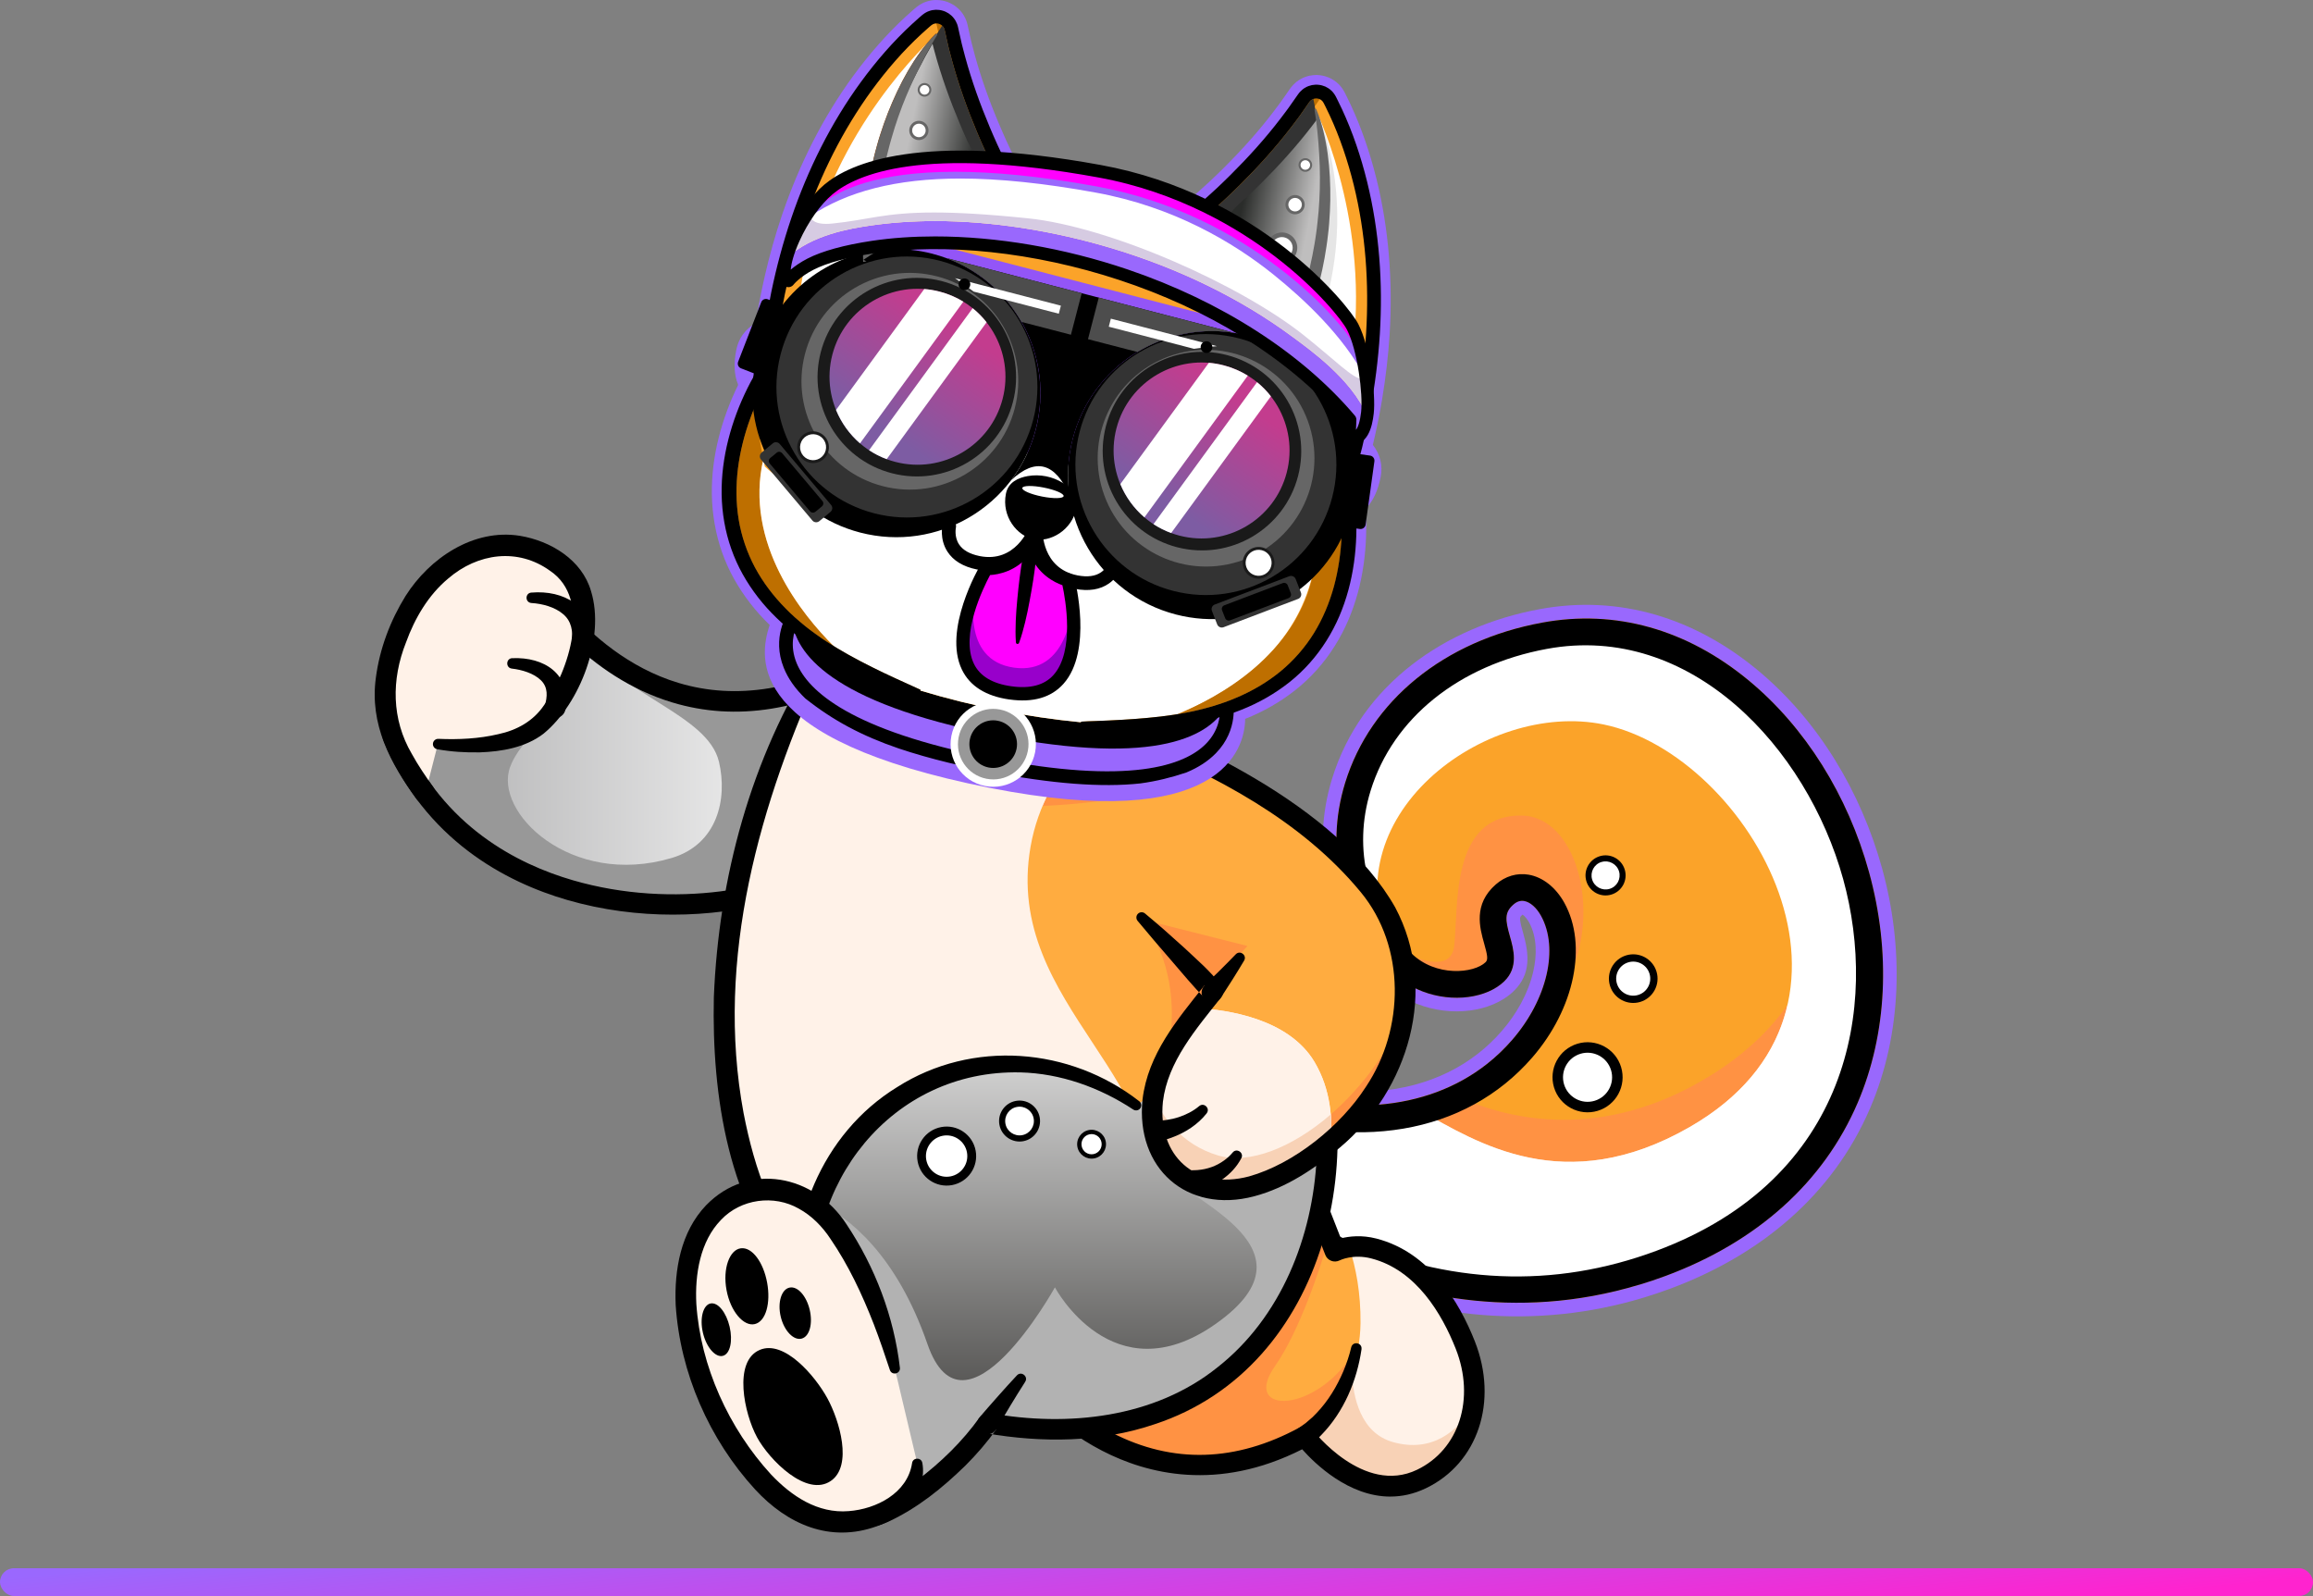 <svg width="500" height="345" viewBox="0 0 500 345" fill="none" xmlns="http://www.w3.org/2000/svg">
<rect x="0" y="0" width="500" height="345" fill="#808080" stroke="none"/>
<rect y="339" width="500" height="6" rx="3" fill="url(#paint0_linear_55_742)"/>
<path fill-rule="evenodd" clip-rule="evenodd" d="M262.624 234.592C263.811 231.654 267.139 230.194 270.108 231.332C281.348 235.619 294.096 237.635 305.886 234.468C310.878 233.126 315.536 230.881 319.6 227.676C321.431 226.235 323.119 224.621 324.647 222.858C327.796 219.233 330.344 214.767 331.433 210.066C332.243 206.589 332.305 202.575 330.53 199.371C330.307 198.962 329.639 197.991 329.12 197.719C329.107 197.725 329.101 197.738 329.089 197.744C328.854 197.954 328.619 198.14 328.6 198.461C328.551 199.278 329.008 200.793 329.231 201.579C330.536 206.181 331.031 210.523 327.239 214.222C324.722 216.672 321.214 217.983 317.781 218.435C313.989 218.93 310.018 218.435 306.449 217.056C303.628 215.973 301.055 214.34 298.903 212.212C298.513 211.829 298.129 211.433 297.758 211.031C286.884 199.451 283.271 183.498 287.954 168.331C294.245 147.943 312.474 135.429 332.812 131.681C350.169 128.477 366.407 133.66 379.91 144.832C393.104 155.749 402.315 171.281 406.849 187.704C411.531 204.666 411.253 223.229 404.269 239.534C396.123 258.549 380.281 271.409 361.118 278.541C359.176 279.265 357.209 279.927 355.223 280.527C332.095 287.504 308.299 285.166 286.389 275.411C278.688 271.984 271.265 267.698 264.448 262.737C261.591 260.658 258.516 258.283 255.955 255.821C253.698 253.644 253.574 250.081 255.634 247.755C256.079 247.068 256.518 246.196 256.902 245.485C257.694 244.025 258.473 242.553 259.252 241.081C260.366 238.959 261.591 236.757 262.617 234.598L262.624 234.592Z" fill="#9968FD"/>
<path fill-rule="evenodd" clip-rule="evenodd" d="M265.333 235.755C265.902 234.264 267.572 233.516 269.063 234.085C282.659 239.268 295.649 240.27 306.653 237.307C312.121 235.835 317.107 233.392 321.425 229.99C323.379 228.45 325.204 226.718 326.874 224.788C334.464 216.041 337.025 204.993 333.109 197.936C332.132 196.173 330.777 194.985 329.478 194.756C328.668 194.614 327.901 194.868 327.153 195.523C325.185 197.243 325.396 198.851 326.398 202.377C327.196 205.204 328.297 209.076 325.185 212.107C321.462 215.738 314.045 216.814 307.513 214.303C305.15 213.394 302.898 212.014 300.987 210.115C300.622 209.75 300.263 209.385 299.911 209.014C289.791 198.239 286.37 183.473 290.775 169.203C296.261 151.432 312.183 138.485 333.357 134.582C349.167 131.668 364.619 135.998 378.042 147.108C390.203 157.178 399.432 171.875 404.016 188.496C408.797 205.816 407.925 223.532 401.566 238.384C394.242 255.487 379.898 268.421 360.091 275.789C358.174 276.506 356.256 277.143 354.37 277.712C327.177 285.921 303.263 279.704 287.583 272.727C269.483 264.673 258.461 254.151 257.997 253.706C256.846 252.598 256.815 250.774 257.922 249.623C258.461 249.066 265.209 236.083 265.327 235.761L265.333 235.755Z" fill="#FFAC40"/>
<path fill-rule="evenodd" clip-rule="evenodd" d="M359.089 273.067C303.672 293.696 260.007 251.621 260.007 251.621L268.03 236.782C283.383 242.633 296.527 243.011 307.129 240.165C310.061 239.386 312.789 238.353 315.319 237.128C324.381 232.742 330.889 225.833 334.489 218.571C338.404 210.709 338.918 202.433 335.645 196.525C333.159 192.047 328.73 190.309 325.266 193.34C318.839 198.956 327.357 205.958 323.181 210.035C319.482 213.641 309.344 214.321 303.022 208.055C302.298 207.344 301.618 206.614 300.969 205.859C300.338 205.129 299.75 204.4 299.187 203.645C281.768 180.399 295.841 144.417 333.889 137.402C358.78 132.813 380.696 147.924 393.197 169.859C412.601 203.899 409.286 254.38 359.095 273.054L359.089 273.067Z" fill="#FBA329"/>
<path fill-rule="evenodd" clip-rule="evenodd" d="M334.483 218.577C338.398 210.715 338.912 202.439 335.639 196.531C333.153 192.053 328.724 190.315 325.26 193.346C318.833 198.962 327.351 205.965 323.175 210.041C319.476 213.647 309.338 214.328 303.016 208.062C302.292 207.35 301.612 206.62 300.962 205.866C300.331 205.136 299.744 204.406 299.181 203.651C304.346 206.688 313.575 211.111 314.354 204.461C315.319 196.16 313.389 176.007 328.99 176.298C342.425 176.558 348.066 203.249 334.489 218.571L334.483 218.577Z" fill="#FF9243"/>
<path fill-rule="evenodd" clip-rule="evenodd" d="M359.089 273.067C303.672 293.696 260.007 251.621 260.007 251.621L268.03 236.782C283.383 242.633 296.527 243.011 307.129 240.165C310.061 239.386 312.789 238.353 315.319 237.128C326.293 242.058 346.334 246.852 369.506 232.65C397.793 215.317 397.657 188.36 393.191 169.865C412.595 203.905 409.28 254.386 359.089 273.061V273.067Z" fill="#FF9243"/>
<path fill-rule="evenodd" clip-rule="evenodd" d="M400.669 187.321C410.319 219.295 401.226 257.386 359.089 273.067C303.672 293.696 260.007 251.621 260.007 251.621L268.03 236.782C283.383 242.633 296.527 243.011 307.129 240.165C319.229 246.92 338.237 259.124 365.219 243.66C377.615 236.553 384.129 227.2 386.399 217.247C397.416 201.69 396.475 183.498 393.191 169.883C393.253 169.989 393.308 170.094 393.37 170.193C393.624 170.632 393.871 171.084 394.112 171.535C394.453 172.172 394.793 172.816 395.121 173.465C395.294 173.799 395.461 174.133 395.616 174.467C395.9 175.03 396.166 175.605 396.432 176.174C396.754 176.855 397.051 177.548 397.348 178.234C397.385 178.296 397.409 178.358 397.428 178.414C397.694 179.02 397.948 179.638 398.189 180.251L398.306 180.554C398.603 181.29 398.888 182.038 399.16 182.787C399.432 183.541 399.692 184.29 399.946 185.045C400.199 185.793 400.44 186.56 400.669 187.315V187.321Z" fill="#F8D2B6"/>
<path fill-rule="evenodd" clip-rule="evenodd" d="M359.089 273.067C303.672 293.696 260.007 251.621 260.007 251.621L268.03 236.782C283.383 242.633 296.527 243.011 307.129 240.165C319.229 246.92 338.243 259.124 365.213 243.654C409.935 218.008 378.123 163.129 346.675 156.609C320.973 151.283 286.983 176.83 300.962 205.853C280.884 182.744 294.61 144.652 333.883 137.409C397.416 125.687 441.606 242.361 359.089 273.061V273.067Z" fill="white"/>
<path fill-rule="evenodd" clip-rule="evenodd" d="M385.013 221.862C385.582 220.346 386.04 218.806 386.399 217.253C386.046 218.806 385.582 220.346 385.013 221.862Z" fill="#D1AD9F"/>
<path fill-rule="evenodd" clip-rule="evenodd" d="M354.37 277.706C327.177 285.914 303.263 279.698 287.583 272.72C269.483 264.667 258.461 254.145 257.997 253.699C256.846 252.592 256.815 250.761 257.922 249.617C259.03 248.466 260.854 248.435 262.005 249.543C262.11 249.648 272.892 259.898 290.113 267.531C313.018 277.675 335.887 278.628 358.069 270.376C399.933 254.794 405.983 217.359 398.436 190.03C390.593 161.626 365.479 134.526 334.396 140.266C315.369 143.774 301.123 155.236 296.286 170.916C292.377 183.585 295.649 196.711 305.045 206.026C310.321 211.259 318.647 210.431 321.146 207.987C321.703 207.449 321.554 206.509 320.831 203.967C319.878 200.589 318.431 195.48 323.342 191.187C325.408 189.381 327.938 188.638 330.468 189.078C333.511 189.61 336.314 191.824 338.157 195.146C343.223 204.288 340.378 218.039 331.235 228.586C316.785 245.244 292.779 249.32 266.997 239.497C265.506 238.928 264.758 237.258 265.327 235.767C265.896 234.276 267.566 233.528 269.057 234.097C289.407 241.86 308.404 240.246 321.425 230.002C323.379 228.462 325.204 226.73 326.874 224.8C334.464 216.053 337.025 205.006 333.109 197.948C332.132 196.185 330.777 194.997 329.478 194.768C328.668 194.626 327.901 194.88 327.153 195.535C325.185 197.255 325.396 198.863 326.398 202.389C327.196 205.216 328.297 209.088 325.185 212.119C321.462 215.75 314.045 216.827 307.513 214.315C305.15 213.406 302.898 212.027 300.987 210.128C290.038 199.272 286.222 183.974 290.781 169.209C296.267 151.438 312.189 138.491 333.363 134.588C349.174 131.675 364.625 136.005 378.048 147.114C390.209 157.184 399.438 171.881 404.022 188.502C408.804 205.822 407.931 223.538 401.572 238.39C394.249 255.493 379.904 268.428 360.097 275.795C358.18 276.512 356.262 277.149 354.376 277.718L354.37 277.706Z" fill="black"/>
<path fill-rule="evenodd" clip-rule="evenodd" d="M340.996 225.617C336.994 226.823 334.724 231.054 335.93 235.056C337.136 239.058 341.367 241.328 345.369 240.122C349.372 238.916 351.642 234.685 350.435 230.683C349.229 226.68 344.998 224.41 340.996 225.617Z" fill="black"/>
<path fill-rule="evenodd" clip-rule="evenodd" d="M341.652 227.788C338.844 228.635 337.26 231.598 338.101 234.4C338.949 237.208 341.912 238.792 344.714 237.951C347.522 237.103 349.106 234.14 348.264 231.338C347.417 228.53 344.454 226.946 341.652 227.788Z" fill="white"/>
<path fill-rule="evenodd" clip-rule="evenodd" d="M351.536 206.515C348.759 207.356 347.182 210.288 348.023 213.066C348.864 215.843 351.796 217.42 354.574 216.579C357.351 215.738 358.928 212.806 358.087 210.029C357.246 207.251 354.314 205.674 351.536 206.515Z" fill="black"/>
<path fill-rule="evenodd" clip-rule="evenodd" d="M351.988 208.024C350.04 208.612 348.938 210.666 349.526 212.614C350.114 214.563 352.167 215.664 354.116 215.076C356.064 214.488 357.165 212.435 356.578 210.486C355.99 208.538 353.936 207.437 351.988 208.024Z" fill="white"/>
<path fill-rule="evenodd" clip-rule="evenodd" d="M345.821 185.082C343.532 185.775 342.233 188.193 342.926 190.482C343.619 192.771 346.031 194.07 348.326 193.377C350.615 192.684 351.914 190.265 351.221 187.977C350.528 185.688 348.116 184.389 345.821 185.082Z" fill="black"/>
<path fill-rule="evenodd" clip-rule="evenodd" d="M346.198 186.325C344.596 186.808 343.687 188.502 344.169 190.111C344.652 191.713 346.347 192.622 347.955 192.14C349.557 191.657 350.466 189.962 349.984 188.36C349.501 186.758 347.807 185.849 346.204 186.331L346.198 186.325Z" fill="white"/>
<path fill-rule="evenodd" clip-rule="evenodd" d="M307.284 319.713C298.439 323.963 290.249 318.563 285.727 314.418C283.407 312.29 282.04 310.496 282.04 310.496C281.286 310.905 280.543 311.294 279.795 311.653C245.897 328.268 222.775 298.422 222.775 298.422L278.484 244.675L287.372 267.419L288.572 270.487C288.572 270.487 289.735 269.869 291.659 269.591C293.076 269.38 294.9 269.349 296.966 269.881C306.765 272.399 313.055 281.387 316.748 290.752C321.307 302.307 317.639 314.74 307.284 319.713Z" fill="#FFAC40"/>
<path fill-rule="evenodd" clip-rule="evenodd" d="M285.727 314.418C283.407 312.29 282.04 310.496 282.04 310.496C281.286 310.905 280.543 311.294 279.795 311.653C245.897 328.268 222.775 298.422 222.775 298.422L278.484 244.675L287.372 267.419C285.3 274.428 280.89 287.783 275.582 295.354C268.147 305.962 284.898 305.814 293.218 291.457C294.77 297.686 289.754 307.602 285.733 314.412L285.727 314.418Z" fill="#FF9243"/>
<path fill-rule="evenodd" clip-rule="evenodd" d="M318.462 303.859C317.552 310.688 313.699 316.633 307.284 319.713C293.904 326.134 282.04 310.496 282.04 310.496C281.286 310.905 280.543 311.294 279.795 311.653C279.776 311.591 279.764 311.56 279.764 311.56C279.764 311.56 288.3 306.692 292.197 296.344C293.323 293.362 294.059 289.923 294.102 286.014C294.164 279.512 293.119 274.038 291.653 269.597C293.069 269.386 294.894 269.356 296.96 269.887C306.758 272.405 313.049 281.393 316.742 290.758C318.48 295.15 319.018 299.678 318.455 303.865L318.462 303.859Z" fill="#FFF2E8"/>
<path fill-rule="evenodd" clip-rule="evenodd" d="M318.462 303.859C317.552 310.688 313.699 316.633 307.284 319.713C293.904 326.134 282.04 310.496 282.04 310.496C281.286 310.905 280.543 311.294 279.795 311.653C279.776 311.591 279.764 311.56 279.764 311.56C279.764 311.56 288.3 306.692 292.197 296.344C292.457 302.201 294.189 309.785 301.123 311.733C309.505 314.084 315.189 309.426 318.455 303.859H318.462Z" fill="#F8D2B6"/>
<path fill-rule="evenodd" clip-rule="evenodd" d="M300.56 323.511C291.56 323.511 284.28 316.435 281.49 313.286C263.205 322.54 247.926 318.618 238.215 313.583C227.476 308.016 221.278 300.111 221.019 299.777C220.27 298.812 220.443 297.414 221.415 296.665C222.379 295.917 223.771 296.09 224.52 297.061C224.582 297.135 230.477 304.626 240.398 309.723C253.5 316.459 267.158 316.064 280.983 308.542C281.948 308.016 283.148 308.276 283.809 309.148C283.915 309.29 294.758 323.27 306.325 317.709C315.424 313.342 318.938 302.344 314.688 291.562C311.713 284.028 306.134 274.521 296.416 272.028C292.5 271.019 289.698 272.399 289.581 272.455C289.024 272.733 288.362 272.776 287.781 272.547C287.199 272.325 286.723 271.867 286.5 271.292L276.411 245.479C275.966 244.341 276.529 243.054 277.667 242.609C278.805 242.163 280.092 242.726 280.537 243.864L289.853 267.692C291.647 267.24 294.35 266.918 297.517 267.729C309.041 270.692 315.455 281.436 318.808 289.935C323.942 302.944 319.495 316.305 308.243 321.705C305.589 322.979 303.01 323.505 300.56 323.505V323.511Z" fill="black"/>
<path fill-rule="evenodd" clip-rule="evenodd" d="M188.408 142.821L180.354 186.603C160.603 200.527 102.903 202.587 84.921 159.158L103.41 132.528L112.064 120.064C112.064 120.064 116.691 129.336 125.87 137.835C138.359 149.384 159.267 159.485 188.408 142.821Z" fill="url(#paint1_linear_55_742)"/>
<path fill-rule="evenodd" clip-rule="evenodd" d="M188.408 142.821L180.354 186.603C160.603 200.527 102.903 202.587 84.921 159.158L103.41 132.528C109.41 133.673 121.219 136.363 123.545 140.242C129.124 149.539 113.728 156.603 110.289 165.739C106.602 175.525 123.365 191.948 145.195 185.465C155.079 182.527 157.312 172.71 155.419 164.675C152.964 154.283 133.77 150.399 125.877 137.829C138.366 149.378 159.273 159.479 188.414 142.815L188.408 142.821Z" fill="#989898"/>
<path fill-rule="evenodd" clip-rule="evenodd" d="M145.461 197.713C138.05 197.713 130.269 196.76 122.635 194.546C109.441 190.723 91.831 181.624 82.874 160.005C82.583 159.306 82.67 158.514 83.103 157.896L110.239 118.802C110.685 118.159 111.433 117.794 112.219 117.856C112.998 117.911 113.691 118.375 114.043 119.074C114.155 119.291 125.32 141.163 146.617 147.603C159.193 151.407 172.882 149.149 187.307 140.904C188.371 140.297 189.725 140.662 190.331 141.726C190.938 142.79 190.567 144.145 189.509 144.751C173.97 153.634 159.094 156.021 145.294 151.834C127.04 146.298 115.961 130.938 111.866 124.227L87.439 159.417C95.858 178.618 111.829 186.801 123.866 190.29C145.689 196.618 168.601 192.183 179.08 184.797C180.082 184.092 181.461 184.333 182.166 185.335C182.872 186.337 182.63 187.717 181.628 188.422C174.038 193.766 160.516 197.713 145.454 197.713H145.461Z" fill="black"/>
<path fill-rule="evenodd" clip-rule="evenodd" d="M283.68 250.149C278.44 277.861 253.537 291.958 227.557 293.566C207.243 294.822 186.274 288.444 173.531 274.96C153.984 254.262 146.648 198.907 177.212 142.537L244.759 126.355C244.246 135.59 244.988 143.687 246.584 150.943C250.042 166.704 257.52 178.543 264.962 189.616C274.556 203.892 284.088 216.895 284.842 235.39C285.034 239.943 284.682 244.829 283.68 250.155V250.149Z" fill="#FFAC40"/>
<path fill-rule="evenodd" clip-rule="evenodd" d="M253.283 170.038C243.287 172.772 231.775 174.337 219.515 174.337C198.936 174.337 180.447 169.939 167.723 162.943C170.352 156.195 173.5 149.378 177.212 142.537L244.759 126.355C244.246 135.59 244.988 143.687 246.584 150.943C248.13 158.001 250.481 164.273 253.283 170.044V170.038Z" fill="#FFAC40"/>
<path fill-rule="evenodd" clip-rule="evenodd" d="M253.283 170.038C243.287 172.772 231.775 174.337 219.515 174.337C198.936 174.337 180.447 169.939 167.723 162.943C170.352 156.195 173.5 149.378 177.212 142.537L244.759 126.355C244.246 135.59 244.988 143.687 246.584 150.943C248.13 158.001 250.481 164.273 253.283 170.044V170.038Z" fill="#FF9243"/>
<path fill-rule="evenodd" clip-rule="evenodd" d="M246.584 150.943C241.444 153.974 230.736 161.508 225.373 174.22C223.443 174.3 221.495 174.337 219.522 174.337C198.942 174.337 180.447 169.939 167.723 162.937C170.358 156.188 173.513 149.372 177.218 142.537L244.765 126.355C244.252 135.59 244.994 143.687 246.59 150.943H246.584Z" fill="#F8D2B6"/>
<path fill-rule="evenodd" clip-rule="evenodd" d="M263.663 166.556C256.395 169.5 247.889 171.733 238.586 173.038L232.283 153.485C232.283 153.485 247.221 157.834 263.663 166.562V166.556Z" fill="#FF9243"/>
<path fill-rule="evenodd" clip-rule="evenodd" d="M249.126 238.582C249.126 238.582 260.001 216.406 246.726 198.263C248.502 192.096 256.085 189.907 264.968 189.616C274.562 203.892 284.094 216.895 284.849 235.39C269.923 236.936 249.126 238.582 249.126 238.582Z" fill="#FF9243"/>
<path fill-rule="evenodd" clip-rule="evenodd" d="M247.908 265.502C246.126 272.312 242.842 278.535 238.462 283.824C235.338 287.597 231.652 290.888 227.557 293.566C207.243 294.822 186.274 288.444 173.531 274.96C164.067 264.945 157.473 246.815 156.65 224.367C155.76 200.441 161.438 171.628 177.212 142.537L244.759 126.355C244.246 135.59 244.988 143.687 246.584 150.943C240.349 154.617 225.942 164.91 222.775 183.022C216.676 217.903 256.24 233.67 247.914 265.502H247.908Z" fill="#FFF2E8"/>
<path fill-rule="evenodd" clip-rule="evenodd" d="M178.189 143.069C164.253 173.385 154.504 207.196 160.745 240.642C163.077 252.685 167.228 264.871 175.752 273.809C190.369 288.519 212.767 293.22 232.883 290.69C256.964 287.696 278.416 272.578 281.855 247.421C284.137 233.856 281.403 220.773 274.624 208.859C268.413 197.694 260.397 187.834 254.143 176.502C249.918 168.937 246.541 160.772 244.592 152.236C242.631 143.706 242.069 134.903 242.539 126.237C242.607 125.013 243.652 124.079 244.877 124.147C246.102 124.215 247.036 125.26 246.968 126.479C245.873 143.186 249.671 159.813 258.015 174.35C268.277 192.832 284.762 209.528 286.797 231.629C290.094 266.863 267.578 290.715 233.495 295.354C211.926 298.144 188.037 292.966 172.325 277.143C157.337 261.104 153.855 236.658 154.312 215.571C155.345 189.808 162.323 163.84 176.234 142.017C177.014 140.922 178.702 141.801 178.183 143.075L178.189 143.069Z" fill="black"/>
<path fill-rule="evenodd" clip-rule="evenodd" d="M125.574 140.137C123.959 147.3 119.889 154.221 115.874 157.265C108.68 162.714 94.657 160.84 94.657 160.84L91.917 171.517C86.288 163.605 81.34 155.78 83.993 143.662C84.637 140.706 85.738 137.483 87.402 133.945C93.643 120.633 108.161 112.592 120.854 121.883C126.359 125.903 127.145 133.141 125.574 140.143V140.137Z" fill="#FFF2E8"/>
<path fill-rule="evenodd" clip-rule="evenodd" d="M90.111 172.797C84.358 164.997 79.868 156.553 81.253 146.477C82.076 140.211 84.365 134.161 87.68 128.811C92.845 120.652 102.346 114.219 112.373 115.821C119.054 116.922 125.809 121.023 127.763 127.784C130.862 137.817 125.431 152.081 117.507 158.588C113.573 161.613 108.408 162.467 103.72 162.634C100.608 162.696 97.583 162.51 94.509 161.96C93.897 161.848 93.488 161.254 93.6 160.642C93.705 160.061 94.237 159.671 94.812 159.714C99.099 159.9 103.528 159.689 107.703 158.706C111.73 157.846 115.281 155.885 117.6 152.446C122.945 145.159 128.054 129.528 118.918 123.398C111.953 118.351 103.256 119.569 96.903 125.044C92.604 128.619 89.659 133.642 87.767 138.868C84.569 146.935 84.643 155.477 89.004 162.931C90.359 165.417 92.004 167.817 93.717 170.236C95.344 172.655 91.88 175.148 90.105 172.803L90.111 172.797Z" fill="black"/>
<path fill-rule="evenodd" clip-rule="evenodd" d="M213.571 307.657C205.734 318.76 192.682 327.346 188.216 327.804C186.02 328.033 174.267 283.273 174.267 283.273C173.37 274.718 174.385 266.85 176.859 259.935C186.632 232.594 219.144 220.173 245.613 238.94L249.702 236.163L280.284 215.423C298.779 255.153 279.319 318.952 213.565 307.645L213.571 307.657Z" fill="url(#paint2_linear_55_742)"/>
<path fill-rule="evenodd" clip-rule="evenodd" d="M213.571 307.657C205.734 318.76 192.682 327.346 188.216 327.804C186.02 328.033 174.267 283.273 174.267 283.273C173.37 274.718 174.385 266.85 176.859 259.935C183.595 263.225 193.802 271.242 200.482 290.523C208.48 313.595 228.039 278.281 228.039 278.281C228.039 278.281 240.516 301.768 262.654 286.279C287.447 268.941 253.289 258.568 251.242 252.029C249.522 246.524 249.238 241.087 249.702 236.163L280.284 215.423C298.779 255.153 279.319 318.952 213.565 307.645L213.571 307.657Z" fill="#B2B2B2"/>
<path fill-rule="evenodd" clip-rule="evenodd" d="M282.3 214.495C297.814 247.545 287.001 295.546 249.64 307.855C237.912 311.851 225.287 311.901 213.206 309.841L215.39 308.938C213.379 311.777 211.115 314.381 208.691 316.806C203.693 321.674 198.416 325.967 191.977 328.967C190.956 329.412 189.719 329.864 188.47 330.012C187.709 330.08 187.035 329.827 186.515 329.35C185.847 328.75 185.432 327.841 185.105 327.161C181.857 319.305 179.785 311.171 177.397 303.111C175.579 296.585 173.723 290.078 172.065 283.508C169.832 264.735 177.509 245.064 193.969 234.975C210.163 224.683 231.281 226.365 246.262 238.044C246.751 238.415 246.844 239.108 246.473 239.596C246.12 240.06 245.464 240.165 244.982 239.85C237.671 235.025 229.196 232.037 220.598 231.815C192.738 231.159 173.259 256.155 176.476 283.044C179.513 294.005 183.373 308.894 187.43 320.864C188.08 322.676 188.686 324.556 189.558 326.128C189.577 326.159 189.602 326.183 189.571 326.152C189.571 326.152 189.521 326.097 189.472 326.053C189.323 325.917 189.206 325.856 189.002 325.757C188.804 325.676 188.668 325.627 188.321 325.596C188.247 325.596 188.173 325.596 188.098 325.596C187.999 325.602 187.981 325.608 188.006 325.602H188.03C191.742 324.705 195.045 322.262 198.268 319.979C203.396 316.119 208.091 311.548 211.771 306.377C212.284 305.659 213.144 305.331 213.955 305.467C230.804 308.486 249.522 306.556 263.205 295.552C276.912 284.776 283.81 267.333 284.626 250.143C285.17 238.582 283.117 226.823 278.273 216.357C277.11 213.721 280.964 211.835 282.3 214.495Z" fill="black"/>
<path fill-rule="evenodd" clip-rule="evenodd" d="M198.274 316.268C198.602 325.416 185.983 331.707 175.436 327.804C159.131 321.767 142.201 288.067 150.36 268.137C155.723 255.023 172.115 252.809 181.053 265.922C186.533 273.958 190.857 283.935 193.449 295.911L198.274 316.268Z" fill="#FFF2E8"/>
<path fill-rule="evenodd" clip-rule="evenodd" d="M303.443 219.301C302.138 229.05 297.065 238.909 287.626 246.877C284.793 249.264 281.564 251.491 277.921 253.489C263.149 261.605 250.116 255.803 249.095 241.693C248.984 240.066 249.071 238.476 249.318 236.912C250.524 229.346 255.535 222.635 259.265 217.959C260.384 216.554 261.386 215.336 262.147 214.328C261.949 214.086 261.714 213.82 261.461 213.523C258.04 209.626 249.59 201.127 247.302 198.839C246.937 198.468 246.726 198.257 246.726 198.257L232.295 153.479C232.295 153.479 275.954 166.197 296.131 191.75C302.138 199.364 304.791 209.268 303.455 219.301H303.443Z" fill="#FFAC40"/>
<path fill-rule="evenodd" clip-rule="evenodd" d="M263.663 166.556C256.395 169.5 247.889 171.733 238.586 173.038L232.283 153.485C232.283 153.485 247.221 157.834 263.663 166.562V166.556Z" fill="#FF9243"/>
<path fill-rule="evenodd" clip-rule="evenodd" d="M303.443 219.301C302.138 229.05 297.065 238.91 287.626 246.877C284.793 249.264 281.564 251.491 277.921 253.489C263.149 261.605 250.116 255.803 249.095 241.693C248.984 240.066 249.071 238.477 249.318 236.912C251.161 241.161 255.17 247.353 263.378 249.784C275.106 253.248 294.919 239.33 303.443 219.295V219.301Z" fill="#FF9243"/>
<path fill-rule="evenodd" clip-rule="evenodd" d="M287.626 246.883C284.793 249.271 281.564 251.497 277.921 253.495C263.149 261.611 250.116 255.809 249.095 241.699C249.021 240.648 249.034 239.621 249.114 238.594C249.157 238.044 249.219 237.505 249.312 236.967C249.312 236.955 249.312 236.943 249.312 236.924C251.168 241.174 255.17 247.365 263.372 249.79C270.04 251.763 279.325 248.108 287.657 240.914C287.849 243.085 287.781 245.114 287.62 246.883H287.626Z" fill="#F8D2B6"/>
<path fill-rule="evenodd" clip-rule="evenodd" d="M269.657 204.486C269.657 204.486 265.611 208.971 261.454 213.53C258.034 209.633 249.584 201.134 247.295 198.845L269.657 204.486Z" fill="#FF9243"/>
<path fill-rule="evenodd" clip-rule="evenodd" d="M287.626 246.883C284.793 249.271 281.564 251.497 277.921 253.495C263.149 261.611 250.116 255.809 249.095 241.699C248.415 232.198 254.761 223.612 259.265 217.965C264.807 218.274 278.502 220.012 284.168 229.582C287.744 235.619 288.071 242.182 287.626 246.889V246.883Z" fill="#FFF2E8"/>
<path fill-rule="evenodd" clip-rule="evenodd" d="M287.626 246.883C284.793 249.271 281.564 251.497 277.921 253.495C263.149 261.611 250.116 255.809 249.095 241.699C248.415 232.198 254.761 223.612 259.265 217.965C264.807 218.274 278.502 220.012 284.168 229.582C287.744 235.619 288.071 242.182 287.626 246.889V246.883Z" fill="#FFF2E8"/>
<path fill-rule="evenodd" clip-rule="evenodd" d="M287.626 246.883C284.793 249.271 281.564 251.497 277.921 253.495C263.149 261.611 250.116 255.809 249.095 241.699C249.021 240.648 249.034 239.621 249.114 238.594C249.157 238.05 249.219 237.505 249.312 236.967C249.312 236.955 249.312 236.943 249.312 236.924C251.168 241.174 255.17 247.365 263.372 249.79C270.04 251.763 279.325 248.108 287.657 240.914C287.849 243.085 287.781 245.114 287.62 246.883H287.626Z" fill="#F8D2B6"/>
<path fill-rule="evenodd" clip-rule="evenodd" d="M232.907 151.357C256.166 158.712 289.203 174.257 301.599 196.148C311.02 213.839 304.519 235.613 289.636 248.064C284.162 252.648 278.082 256.749 271.092 258.605C256.531 262.428 245.452 252.512 246.98 237.672C248.137 227.868 254.551 220.315 260.372 213.004L260.434 215.75C258.225 213.61 255.213 209.942 253.141 207.554C250.71 204.752 248.291 201.925 245.916 199.061C245.514 198.579 245.576 197.861 246.058 197.459C246.485 197.101 247.097 197.113 247.512 197.459C250.388 199.847 253.184 202.309 255.943 204.826C258.417 207.183 261.881 210.097 263.854 212.917C264.547 213.703 264.609 214.891 263.916 215.664C258.597 222.394 252.411 229.495 251.384 238.167C250.196 249.895 258.442 257.361 269.997 254.3C279.715 251.578 289.84 243.376 295.265 234.938C303.653 222.431 303.894 204.653 294.158 192.857C281.31 177.288 262.753 167.644 244.32 160.092C240.132 158.434 235.839 156.875 231.608 155.588C228.868 154.685 230.025 150.578 232.901 151.345L232.907 151.357Z" fill="black"/>
<path fill-rule="evenodd" clip-rule="evenodd" d="M163.615 310.639C166.325 315.631 174.379 323.715 179.605 320.121C184.368 316.849 181.492 307.107 178.863 302.276C176.228 297.438 169.517 289.552 164.234 291.803C158.432 294.271 160.888 305.597 163.622 310.639H163.615Z" fill="black"/>
<path fill-rule="evenodd" clip-rule="evenodd" d="M168.768 284.616C169.51 287.727 171.601 289.836 173.315 289.354C175.022 288.871 175.733 286.094 175.028 283.112C174.317 280.131 172.436 277.978 170.692 278.331C168.948 278.677 168.032 281.504 168.768 284.616Z" fill="black"/>
<path fill-rule="evenodd" clip-rule="evenodd" d="M157.053 278.869C157.912 283.521 160.776 286.793 163.17 286.218C165.564 285.649 166.64 281.659 165.83 277.261C165.02 272.863 162.589 269.522 160.145 269.838C157.702 270.153 156.193 274.217 157.053 278.869Z" fill="black"/>
<path fill-rule="evenodd" clip-rule="evenodd" d="M151.955 288.11C152.704 291.29 154.69 293.51 156.267 293.084C157.844 292.663 158.438 289.855 157.721 286.78C156.997 283.712 155.209 281.455 153.607 281.764C152.005 282.073 151.207 284.925 151.955 288.104V288.11Z" fill="black"/>
<path fill-rule="evenodd" clip-rule="evenodd" d="M268.036 206.967C268.036 206.967 265.951 209.756 262.147 214.34L268.036 206.967Z" fill="#FFAC40"/>
<path fill-rule="evenodd" clip-rule="evenodd" d="M268.945 207.641C267.306 210.4 265.605 213.072 263.854 215.756C262.166 218.175 258.578 215.831 260.118 213.313C261.269 212.008 262.617 210.888 263.823 209.639C264.943 208.532 266.063 207.406 267.139 206.28C268.073 205.315 269.619 206.503 268.939 207.647L268.945 207.641Z" fill="black"/>
<path fill-rule="evenodd" clip-rule="evenodd" d="M220.728 298.008C220.728 298.008 218.458 300.841 213.577 307.657L220.728 298.008Z" fill="#FFAC40"/>
<path fill-rule="evenodd" clip-rule="evenodd" d="M221.606 298.713C219.485 302.01 217.369 305.566 215.377 308.944C213.812 311.43 210.126 309.278 211.536 306.692C212.86 305.004 214.344 303.432 215.748 301.799C216.955 300.457 218.6 298.589 219.837 297.296C220.796 296.3 222.367 297.575 221.6 298.713H221.606Z" fill="black"/>
<path fill-rule="evenodd" clip-rule="evenodd" d="M199.381 316.224C200.513 322.49 195.144 328.014 189.571 329.913C179.401 333.594 170.191 329.505 163.238 321.971C153.292 311.127 147.007 296.739 146.061 282.079C145.745 274.52 147.131 266.318 152.624 260.547C161.853 251.052 176.061 253.953 182.977 264.63C189.169 273.883 193.257 284.659 194.532 295.669C194.674 296.993 192.793 297.401 192.367 296.152C191.253 292.793 190.134 289.477 188.878 286.224C186.36 279.778 183.41 273.481 179.507 267.778C177.775 265.143 175.455 262.78 172.69 261.271C167.308 258.19 160.145 259.143 155.859 263.695C151.337 268.353 150.193 275.473 150.527 281.869C151.424 295.341 157.541 308.758 166.659 318.711C171.131 323.443 176.766 327.198 183.453 326.653C189.465 326.202 196.158 322.756 197.16 316.305C197.297 315.018 199.158 314.981 199.375 316.224H199.381Z" fill="black"/>
<path fill-rule="evenodd" clip-rule="evenodd" d="M294.325 291.63C293.317 298.502 290.502 305.189 285.622 310.206C285.35 310.509 284.83 311.004 284.508 311.27L283.345 312.29C282.418 313.094 281.02 313.002 280.209 312.074C279.35 311.096 279.529 309.569 280.58 308.814C281.007 308.505 281.873 307.886 282.294 307.583C282.597 307.323 283.444 306.587 283.76 306.315L284.669 305.387C287.113 302.82 288.993 299.702 290.391 296.418C291.096 294.735 291.702 292.948 292.098 291.228C292.445 289.855 294.48 290.214 294.319 291.63H294.325Z" fill="black"/>
<path fill-rule="evenodd" clip-rule="evenodd" d="M110.716 142.277C117.606 141.968 123.458 145.673 122.258 153.238C121.757 156.201 117.439 155.601 117.761 152.613C118.336 150.578 118.516 148.58 116.907 147.027C115.367 145.53 112.8 144.77 110.647 144.528C109.274 144.368 109.348 142.339 110.722 142.271L110.716 142.277Z" fill="black"/>
<path fill-rule="evenodd" clip-rule="evenodd" d="M114.854 128.099C121.856 127.505 128.141 131.044 128.147 138.683C128.122 141.683 123.767 141.782 123.607 138.782C123.879 136.487 123.563 134.273 121.714 132.739C119.945 131.217 117.229 130.493 114.885 130.351C113.493 130.252 113.462 128.235 114.848 128.093L114.854 128.099Z" fill="black"/>
<path fill-rule="evenodd" clip-rule="evenodd" d="M260.861 240.648C258.906 243.122 256.221 244.835 253.283 245.912C252.306 246.277 251.298 246.536 250.271 246.759C249.04 247.031 247.827 246.252 247.555 245.021C247.283 243.79 248.062 242.578 249.293 242.305C250.277 242.182 251.279 242.262 252.269 242.077C253.933 241.842 255.566 241.322 257.063 240.536C257.817 240.153 258.621 239.615 259.24 239.089C260.267 238.241 261.659 239.596 260.854 240.642L260.861 240.648Z" fill="black"/>
<path fill-rule="evenodd" clip-rule="evenodd" d="M268.345 250.353C267.331 252.277 265.89 253.792 264.12 255.023C262.364 256.248 260.322 257.034 258.226 257.473C257.001 257.776 255.764 257.027 255.467 255.803C255.164 254.578 255.912 253.341 257.137 253.044C257.731 252.914 258.343 252.988 258.943 252.92C260.966 252.753 262.939 252.066 264.597 250.86C265.277 250.384 265.982 249.722 266.483 249.11C267.343 248.095 268.952 249.178 268.351 250.353H268.345Z" fill="black"/>
<path fill-rule="evenodd" clip-rule="evenodd" d="M166.374 135.083C163.337 132.163 160.752 128.829 158.71 125.192C156.638 121.493 155.215 117.466 154.479 113.21C154.12 111.163 153.923 109.041 153.879 106.907C153.848 104.853 153.966 102.75 154.226 100.635C154.714 96.701 155.723 92.668 157.226 88.635C157.875 86.89 158.648 85.084 159.533 83.278C159.533 83.21 159.533 83.142 159.533 83.067C158.704 81.082 158.58 78.577 159.168 75.614C159.657 73.127 161.135 71.111 163.368 69.843C163.894 66.478 164.531 63.156 165.273 59.902C167.246 58.028 169.436 56.253 171.867 54.613C169.436 56.246 167.246 58.022 165.273 59.896C166.325 55.275 167.593 50.778 169.059 46.448C172.863 35.283 178.028 25.188 184.418 16.442C187.956 11.611 191.754 7.311 195.701 3.668C196.251 3.155 196.814 2.654 197.297 2.233L198.064 1.577L198.292 1.404C198.521 1.231 198.806 1.021 199.177 0.829L199.591 0.606L200.055 0.427C200.692 0.179 201.385 0.043 202.171 0H202.226H202.282C202.827 0 203.315 0.043 203.767 0.13C203.958 0.167 204.156 0.216 204.342 0.272C204.954 0.439 205.561 0.724 206.21 1.126L206.266 1.157L206.315 1.194C206.952 1.645 207.441 2.109 207.837 2.61C208.258 3.124 208.598 3.724 208.876 4.441C208.987 4.726 209.055 4.992 209.111 5.202L209.161 5.4L209.73 7.955C209.903 8.796 210.126 9.631 210.361 10.516C210.472 10.936 210.583 11.351 210.689 11.771C211.975 16.516 213.689 21.421 215.928 26.728C216.28 27.588 216.645 28.405 217.029 29.271C217.196 29.642 217.363 30.013 217.524 30.384L217.852 31.083C218.297 32.042 218.755 33.019 219.231 33.966C219.553 34.64 219.88 35.277 220.128 35.753C220.406 36.31 220.703 36.879 221.043 37.522C221.309 38.023 221.569 38.506 221.823 38.97C224 38.797 226.338 38.784 229.054 38.926C232.134 39.081 235.32 39.477 238.518 40.096C241.722 40.739 244.821 41.586 247.728 42.613C250.289 43.516 252.448 44.413 254.403 45.403C254.811 45.075 255.225 44.735 255.665 44.364C256.234 43.9 256.722 43.485 257.18 43.089C257.607 42.724 258.151 42.261 258.677 41.784C259.487 41.073 260.279 40.343 261.052 39.638L261.64 39.1C261.931 38.815 262.228 38.537 262.518 38.258C263.205 37.609 263.854 36.99 264.492 36.341C268.593 32.258 272.044 28.38 275.057 24.446C275.298 24.124 275.558 23.784 275.818 23.438C276.374 22.708 276.894 22.021 277.376 21.316L278.873 19.169L278.997 19.009C279.127 18.835 279.294 18.613 279.517 18.384C280.042 17.833 280.587 17.407 281.168 17.091C281.719 16.769 282.356 16.528 283.11 16.355L283.172 16.343H283.234C283.989 16.206 284.663 16.182 285.288 16.256C285.48 16.274 285.678 16.305 285.869 16.343C286.321 16.429 286.791 16.578 287.292 16.788L287.348 16.806L287.397 16.831C288.115 17.171 288.696 17.561 289.191 18.025L289.556 18.372L289.859 18.736C290.131 19.046 290.304 19.349 290.453 19.59L290.601 19.844L291.053 20.734C291.344 21.316 291.678 21.996 291.999 22.689C294.257 27.551 296.137 32.964 297.579 38.784C300.171 49.3 301.117 60.601 300.387 72.373C300.096 76.938 299.558 81.577 298.779 86.247C298.216 84.991 297.597 83.742 296.911 82.498C297.597 83.742 298.222 84.997 298.785 86.253C298.234 89.55 297.56 92.859 296.768 96.175C298.352 98.198 298.952 100.622 298.457 103.109C297.876 106.072 296.806 108.336 295.284 109.864C295.253 109.926 295.228 109.988 295.203 110.056C295.333 112.06 295.364 114.021 295.302 115.895C295.16 120.2 294.56 124.314 293.521 128.13C292.958 130.184 292.265 132.182 291.461 134.062C290.62 136.023 289.624 137.91 288.511 139.679C286.203 143.341 283.358 146.526 280.042 149.149C276.783 151.729 273.127 153.832 269.168 155.397C269.112 162.077 263.817 180.152 213.961 170.31C161.092 159.875 164.024 142.326 166.374 135.095V135.083Z" fill="#9968FD"/>
<path fill-rule="evenodd" clip-rule="evenodd" d="M258.473 164.341C257.978 159.219 257.724 157.265 257.514 155.514L177.125 139.648C176.259 141.2 175.207 143.038 172.776 147.652C172.016 147.003 171.255 146.328 170.5 145.623C173.698 139.574 175.047 137.297 175.071 137.254C175.387 136.697 176.018 136.407 176.649 136.53L259.147 152.811C259.772 152.935 260.248 153.442 260.329 154.079C260.335 154.129 260.694 156.547 261.343 163.228C260.372 163.617 259.419 163.989 258.473 164.335V164.341Z" fill="#433B72"/>
<path fill-rule="evenodd" clip-rule="evenodd" d="M258.498 164.613C258.003 159.473 257.724 157.265 257.514 155.514L177.125 139.648C176.259 141.194 175.331 142.803 172.894 147.429C172.133 146.78 171.379 146.106 170.618 145.401C173.809 139.363 175.016 137.353 175.078 137.254C175.393 136.697 176.024 136.407 176.649 136.53L259.141 152.811C259.766 152.935 260.242 153.442 260.322 154.079C260.335 154.197 260.712 156.838 261.362 163.5C260.39 163.89 259.438 164.261 258.491 164.607L258.498 164.613Z" fill="black"/>
<path fill-rule="evenodd" clip-rule="evenodd" d="M218.309 142.58L265.067 151.809C265.067 151.809 270.584 176.49 213.831 165.294C157.077 154.091 171.558 133.357 171.558 133.357L218.315 142.586L218.309 142.58Z" fill="#9968FD"/>
<path fill-rule="evenodd" clip-rule="evenodd" d="M218.309 142.58L265.067 151.809C265.067 151.809 265.123 152.056 265.166 152.477C261.9 158.762 250.871 165.962 215.093 158.904C179.315 151.846 171.849 140.996 171.212 133.939C171.409 133.561 171.552 133.357 171.552 133.357L218.309 142.586V142.58Z" fill="black"/>
<path fill-rule="evenodd" clip-rule="evenodd" d="M172.319 135.015C171.651 136.425 170.642 139.524 172.201 143.328C174.688 149.403 183.985 157.89 214.115 163.84C244.252 169.785 256.073 165.461 260.681 160.791C263.564 157.865 263.811 154.617 263.731 153.052L172.325 135.015H172.319ZM256.481 166.976C253.234 168.065 250.023 168.869 246.528 169.345C238.153 170.261 227.279 169.426 213.979 166.828C210.818 166.197 207.874 165.56 205.121 164.892C201.187 163.933 197.569 162.9 194.259 161.786C186.305 159.071 180.057 155.725 174.082 150.98C171.923 148.908 170.37 146.706 169.43 144.368C166.764 137.749 170.197 132.714 170.339 132.503C170.673 132.021 171.267 131.786 171.842 131.897L265.358 150.349C265.933 150.461 266.391 150.906 266.514 151.481C266.57 151.735 267.832 157.692 262.852 162.807C261.188 164.514 259.067 165.9 256.487 166.97L256.481 166.976Z" fill="black"/>
<path fill-rule="evenodd" clip-rule="evenodd" d="M233.792 156.139C227.872 155.57 221.996 154.704 216.169 153.56H216.144C210.311 152.403 204.54 150.968 198.837 149.242C193.301 147.442 188.47 145.45 184.245 143.322C138.223 120.052 165.774 79.585 165.774 79.585C170.061 34.652 191.049 12.217 200.334 4.361C202.245 2.746 205.171 3.792 205.666 6.241C209.631 25.838 219.862 42.799 219.862 42.799C222.027 42.483 224.39 42.403 226.685 42.446C234.188 42.576 241.611 44.042 248.601 46.77C250.735 47.599 252.893 48.576 254.774 49.69C254.774 49.69 270.683 37.887 281.793 21.266C283.185 19.188 286.284 19.33 287.44 21.557C293.045 32.351 303.938 61.077 290.836 104.272C290.836 104.272 302.892 161.354 233.786 156.145L233.792 156.139Z" fill="#FBA329"/>
<path fill-rule="evenodd" clip-rule="evenodd" d="M180.255 139.697C179.692 139.351 179.135 138.998 178.585 138.633L177.41 137.848C177.02 137.582 176.643 137.297 176.259 137.025C175.486 136.487 174.756 135.899 174.014 135.324C172.566 134.136 171.143 132.912 169.851 131.569C167.228 128.922 164.958 125.953 163.213 122.705C161.475 119.458 160.281 115.938 159.681 112.32C159.081 108.695 159.063 104.971 159.521 101.291C159.991 97.616 160.906 93.979 162.187 90.466C162.756 88.894 163.393 87.348 164.098 85.832C163.708 89.327 163.77 94.165 165.044 99.107C164.952 99.503 164.865 99.899 164.785 100.295C161.283 118.066 173.605 133.079 180.255 139.691V139.697ZM172.325 69.849C172.313 69.775 172.3 69.694 172.288 69.62C171.83 66.929 175.758 64.158 178.492 64.696C178.721 64.739 178.944 64.814 179.154 64.906C179.154 64.906 181.288 57.422 187.288 58.609C187.566 58.665 187.851 58.739 188.142 58.832L189.558 58.498C189.558 58.498 191.395 60.688 190.387 62.086C188.964 64.065 184.183 60.855 182.272 67.492C182.16 67.888 181.956 68.24 181.696 68.543C177.564 68.766 174.335 69.372 172.313 69.855L172.325 69.849Z" fill="#BE6F00"/>
<path fill-rule="evenodd" clip-rule="evenodd" d="M254.588 154.376C263.434 150.714 281.088 141.194 284.082 122.668C284.082 122.65 284.082 122.631 284.094 122.606C284.032 123.008 283.958 123.411 283.878 123.806C280.364 141.59 263.242 150.795 254.582 154.376H254.588ZM180.249 139.697C173.593 133.085 161.277 118.072 164.778 100.301C164.859 99.905 164.939 99.509 165.038 99.113C165.038 99.132 165.032 99.15 165.026 99.175C160.758 117.435 173.463 132.949 180.255 139.697H180.249Z" fill="#4A4A8E"/>
<path fill-rule="evenodd" clip-rule="evenodd" d="M216.169 153.56H216.144C216.144 153.56 216.126 153.553 216.12 153.547C210.348 152.409 204.633 150.986 198.985 149.285C199.01 149.199 198.973 149.112 198.892 149.075C195.379 147.467 191.878 145.926 188.476 144.213C185.667 142.809 182.909 141.33 180.255 139.697C173.463 132.949 160.758 117.441 165.026 99.175C165.026 99.156 165.032 99.138 165.038 99.113C165.038 99.132 165.032 99.15 165.026 99.175C165.106 99.719 165.205 100.27 165.317 100.827C168.688 104.099 187.665 117.714 194.674 114.237C201.93 110.631 205.777 97.789 212.835 89.723C216.441 85.604 222.949 83.34 228.336 84.224C235.512 85.406 240.998 90.008 243.058 96.886C246.188 107.34 244.642 123.491 249.974 129.033C258.127 137.508 275.731 129.077 284.088 122.674C284.088 122.656 284.088 122.637 284.1 122.613C280.946 138.603 269.02 148.407 254.595 154.376C251.526 154.877 248.415 155.186 245.291 155.421C244.339 155.471 243.392 155.564 242.44 155.607C241.487 155.644 240.528 155.725 239.576 155.755C238.617 155.774 237.658 155.842 236.699 155.873C235.741 155.904 234.776 155.935 233.811 155.997C233.743 155.997 233.687 156.046 233.675 156.12V156.133C227.804 155.564 221.965 154.704 216.188 153.566L216.169 153.56ZM165.651 102.311L165.669 102.385L165.657 102.348V102.311H165.651ZM165.954 103.443L165.978 103.517L165.966 103.48L165.954 103.443ZM166.09 103.895L166.115 103.969L166.102 103.919V103.895H166.09Z" fill="white"/>
<path fill-rule="evenodd" clip-rule="evenodd" d="M205.827 124.685C204.893 123.837 203.711 122.526 203 120.843C203.767 120.528 204.497 120.175 205.196 119.786C205.474 120.138 205.783 120.472 206.123 120.775C205.926 121.771 205.752 123.145 205.827 124.685ZM236.718 130.747C237.367 129.367 237.72 128.044 237.918 127.054C238.338 126.905 238.741 126.726 239.124 126.51C239.619 127.122 240.151 127.716 240.732 128.291C239.458 129.559 237.899 130.314 236.724 130.747H236.718ZM232.951 124.375C232.951 124.375 232.914 124.369 232.895 124.363C225.2 122.841 225.361 114.806 225.373 114.466C225.379 114.237 225.336 114.021 225.256 113.823L227.291 113.501C227.291 113.501 228.324 120.837 233.464 121.852C234.51 122.056 235.394 121.92 236.143 121.567C236.52 122.408 236.941 123.244 237.423 124.048C236.26 124.611 234.757 124.716 232.957 124.369L232.951 124.375ZM211.783 120.2C211.783 120.2 211.746 120.194 211.728 120.188C209.909 119.823 208.554 119.142 207.695 118.165C208.437 117.608 209.136 117.008 209.798 116.377C210.354 116.99 211.121 117.454 212.167 117.658C217.307 118.672 221.05 112.276 221.05 112.276L222.85 113.371C222.701 113.52 222.584 113.699 222.509 113.903C222.392 114.225 219.485 121.722 211.79 120.206L211.783 120.2Z" fill="white"/>
<path fill-rule="evenodd" clip-rule="evenodd" d="M254.594 154.376C263.254 150.795 280.37 141.584 283.89 123.806C283.97 123.411 284.038 123.008 284.106 122.606C287.162 118.518 289.055 114.064 290.026 110.687C290.1 112.357 290.1 114.027 290.032 115.697C289.884 119.433 289.346 123.145 288.387 126.72C287.41 130.295 285.981 133.728 284.051 136.858C282.115 139.982 279.671 142.778 276.832 145.122C273.98 147.46 270.764 149.353 267.325 150.801C265.617 151.549 263.842 152.143 262.048 152.694C261.145 152.947 260.242 153.213 259.327 153.417C258.869 153.522 258.411 153.646 257.953 153.739L256.568 154.017C255.912 154.147 255.256 154.259 254.601 154.37L254.594 154.376ZM288.48 92.773C286.791 91.561 284.032 89.773 280.296 87.998C280.16 87.62 280.11 87.212 280.154 86.797C280.89 79.87 275.094 80.618 274.704 78.719C274.364 77.037 276.838 75.719 276.838 75.719L278.026 76.566C278.335 76.591 278.626 76.634 278.904 76.69C284.91 77.878 284.038 85.61 284.038 85.61C284.267 85.604 284.502 85.622 284.731 85.665C287.465 86.204 290.038 90.261 288.597 92.575C288.554 92.643 288.517 92.705 288.48 92.773Z" fill="#BE6F00"/>
<path fill-rule="evenodd" clip-rule="evenodd" d="M281.799 21.266C270.683 37.887 254.78 49.69 254.78 49.69C252.9 48.582 250.741 47.599 248.607 46.77C241.617 44.042 234.194 42.576 226.697 42.446C224.408 42.403 222.033 42.489 219.874 42.805C219.874 42.805 209.643 25.844 205.672 6.248C205.301 4.417 203.575 3.377 201.93 3.637C202.035 3.625 202.115 3.711 202.171 3.971C205.857 22.188 214.443 41.153 216.887 45.452C217.27 46.127 218.006 46.498 218.779 46.417C220.777 46.201 222.899 46.151 224.959 46.188C225.843 46.201 226.728 46.238 227.606 46.287C228.299 48.081 231.868 50.017 236.409 50.908C240.949 51.805 244.982 51.366 246.306 49.974C247.141 50.265 247.97 50.562 248.792 50.883C250.71 51.632 252.652 52.486 254.421 53.444C255.102 53.809 255.931 53.747 256.537 53.271C260.428 50.221 274.89 36.978 285.226 21.526C285.851 20.592 286.475 21.693 287.459 21.57C286.315 19.33 283.197 19.182 281.805 21.26L281.799 21.266Z" fill="#BE6F00"/>
<path fill-rule="evenodd" clip-rule="evenodd" d="M200.321 4.379C200.965 4.738 201.546 3.73 201.899 3.637C201.348 3.73 200.804 3.971 200.321 4.379Z" fill="#A2A2D2"/>
<path fill-rule="evenodd" clip-rule="evenodd" d="M223.697 115.406C223.697 115.406 223.672 115.462 223.654 115.487C223.654 115.456 223.654 115.425 223.648 115.4L223.697 115.412V115.406Z" fill="#FF6C8B"/>
<path fill-rule="evenodd" clip-rule="evenodd" d="M232.32 127.27C226.753 126.169 224.105 122.316 223.029 118.777C220.691 121.641 216.775 124.202 211.208 123.101C211.183 123.101 211.165 123.095 211.14 123.089C208.19 122.489 206.055 121.19 204.794 119.223C203.049 116.501 203.717 113.532 203.748 113.408C203.934 112.61 204.726 112.122 205.53 112.307C206.328 112.493 206.816 113.291 206.631 114.089C206.631 114.095 206.229 116 207.305 117.658C208.121 118.914 209.612 119.761 211.728 120.194C211.746 120.194 211.765 120.2 211.783 120.206C219.478 121.728 222.386 114.225 222.503 113.903C222.757 113.223 223.468 112.827 224.18 112.969C224.891 113.111 225.398 113.748 225.367 114.472C225.355 114.812 225.2 122.848 232.889 124.369C232.908 124.369 232.926 124.375 232.945 124.382C235.066 124.79 236.767 124.567 237.998 123.72C239.625 122.6 239.978 120.683 239.978 120.664C240.12 119.866 240.881 119.322 241.679 119.452C242.477 119.594 243.027 120.336 242.897 121.14C242.879 121.27 242.372 124.27 239.724 126.126C237.807 127.468 235.338 127.858 232.382 127.289C232.357 127.289 232.338 127.283 232.314 127.277L232.32 127.27Z" fill="black"/>
<path fill-rule="evenodd" clip-rule="evenodd" d="M229.802 104.42C227.538 102.998 224.804 102.453 222.169 102.911C220.115 103.27 217.938 104.247 217.449 106.728C216.472 111.689 219.899 115.864 223.443 116.563C226.988 117.262 231.745 114.701 232.722 109.74C233.211 107.26 231.571 105.528 229.808 104.414L229.802 104.42Z" fill="black"/>
<path fill-rule="evenodd" clip-rule="evenodd" d="M229.92 107.247C229.815 107.785 227.73 107.823 225.262 107.334C222.794 106.845 220.883 106.016 220.988 105.484C221.093 104.946 223.177 104.909 225.646 105.398C228.114 105.886 230.025 106.715 229.92 107.247Z" fill="white"/>
<path fill-rule="evenodd" clip-rule="evenodd" d="M188.148 58.801V58.832C188.012 58.782 187.882 58.733 187.752 58.69C186.979 58.424 186.267 58.294 185.624 58.263C185.302 58.244 184.999 58.263 184.709 58.288C184.634 58.294 184.56 58.306 184.492 58.319C184.35 58.343 184.214 58.368 184.078 58.405C183.966 58.43 183.849 58.461 183.744 58.498C183.465 58.585 183.206 58.696 182.958 58.826C182.791 58.912 182.624 59.018 182.469 59.123C182.315 59.228 182.166 59.339 182.024 59.463C181.931 59.537 181.845 59.618 181.758 59.704C181.665 59.791 181.572 59.884 181.492 59.976C181.245 60.248 181.022 60.533 180.818 60.83C180.75 60.929 180.688 61.028 180.626 61.127C180.354 61.572 180.131 62.024 179.952 62.451C179.952 62.451 179.946 62.463 179.946 62.475C179.909 62.562 179.871 62.649 179.84 62.741C179.84 62.748 179.834 62.754 179.834 62.766C179.748 62.995 179.673 63.212 179.605 63.409C179.587 63.465 179.568 63.527 179.55 63.583C179.531 63.657 179.513 63.725 179.488 63.793C179.315 64.399 179.253 64.807 179.253 64.807C176.568 64.275 174.898 65.011 173.853 66.174C172.758 67.393 172.356 69.088 172.214 70.3C172.244 69.849 172.269 69.397 172.306 68.946C172.467 66.774 172.715 64.647 173.024 62.568C177.688 31.745 197.859 11.703 201.756 8.085C201.824 8.023 201.88 7.973 201.93 7.924C202.134 7.738 202.27 7.615 202.344 7.547C202.369 7.528 202.375 7.516 202.387 7.509H202.4C196.777 14.116 193.35 22.479 191.272 30.52C187.573 44.803 188.129 58.084 188.16 58.807L188.148 58.801Z" fill="white"/>
<path fill-rule="evenodd" clip-rule="evenodd" d="M188.148 58.801V58.832C188.012 58.782 187.882 58.733 187.752 58.69C186.973 58.43 186.267 58.294 185.624 58.263C185.302 58.251 184.999 58.263 184.709 58.288C184.634 58.294 184.56 58.306 184.492 58.319C184.35 58.343 184.214 58.368 184.078 58.405C183.966 58.43 183.855 58.467 183.744 58.498C183.465 58.585 183.206 58.696 182.958 58.826C182.785 58.912 182.624 59.018 182.469 59.123C182.315 59.228 182.166 59.339 182.024 59.463C181.931 59.537 181.845 59.618 181.758 59.704C181.665 59.791 181.572 59.884 181.492 59.976C181.245 60.242 181.016 60.533 180.818 60.83C180.75 60.929 180.688 61.028 180.626 61.127C180.354 61.566 180.131 62.018 179.952 62.451C179.952 62.451 179.946 62.463 179.946 62.475C179.909 62.562 179.871 62.649 179.84 62.741C179.84 62.748 179.834 62.754 179.834 62.766C179.742 62.995 179.667 63.205 179.605 63.409C179.587 63.465 179.568 63.527 179.55 63.583C179.531 63.651 179.506 63.725 179.488 63.793C179.315 64.399 179.253 64.807 179.253 64.807C176.599 64.56 174.911 65.197 173.853 66.174C172.993 66.972 172.535 67.999 172.306 68.952C172.467 66.781 172.715 64.653 173.024 62.574C173.859 61.894 174.824 61.535 175.572 61.343C176.302 61.152 176.859 60.576 177.026 59.834C178.04 55.368 180.855 53.803 182.544 53.259C183.335 53.005 183.892 52.294 183.929 51.471C185.154 25.349 198.62 11.072 201.756 8.085C201.824 8.023 201.88 7.973 201.93 7.924C202.134 7.738 202.27 7.615 202.344 7.547C202.369 7.528 202.375 7.516 202.387 7.509H202.4C196.87 15.242 193.412 23.221 191.272 30.52C186.775 45.842 188.086 58.139 188.16 58.807L188.148 58.801Z" fill="white"/>
<path fill-rule="evenodd" clip-rule="evenodd" d="M202.548 7.621C200.829 10.411 199.325 13.318 197.921 16.244L196.894 18.452C196.573 19.2 196.239 19.936 195.929 20.691C195.292 22.182 194.729 23.703 194.185 25.238C193.659 26.772 193.152 28.312 192.719 29.871C192.608 30.26 192.49 30.644 192.385 31.04L192.076 32.215C191.859 32.994 191.692 33.786 191.507 34.578C190.802 37.739 190.27 40.937 189.923 44.153C189.583 47.376 189.428 50.611 189.453 53.846C189.472 54.657 189.465 55.467 189.503 56.271L189.62 58.696V58.733C189.62 58.696 189.626 58.863 189.62 58.943C189.614 59.042 189.595 59.141 189.571 59.24C189.465 59.636 189.206 59.983 188.859 60.193C188.513 60.403 188.049 60.477 187.653 60.366C187.573 60.347 187.412 60.286 187.449 60.298H187.437L187.406 60.279L187.171 60.193C187.01 60.137 186.843 60.088 186.676 60.044C186.342 59.958 186.001 59.89 185.667 59.853C184.999 59.778 184.35 59.797 183.799 59.958C183.236 60.112 182.773 60.397 182.364 60.787C181.962 61.189 181.628 61.727 181.375 62.352C181.121 62.976 180.954 63.675 180.836 64.405L180.793 64.677L180.781 64.746V64.783C180.768 64.826 180.756 64.937 180.731 65.011C180.651 65.339 180.465 65.642 180.205 65.877C179.946 66.113 179.599 66.267 179.234 66.304C179.073 66.329 178.801 66.292 178.851 66.304H178.789L178.542 66.28C178.201 66.255 177.861 66.261 177.521 66.28C176.847 66.329 176.21 66.49 175.653 66.725C175.096 66.966 174.601 67.294 174.187 67.764C173.766 68.228 173.438 68.84 173.172 69.527C172.913 70.22 172.739 70.981 172.579 71.785V71.797C172.523 72.063 172.263 72.236 171.997 72.181C171.812 72.144 171.669 72.001 171.62 71.828C171.391 70.987 171.286 70.096 171.348 69.168C171.385 68.704 171.447 68.234 171.589 67.764C171.644 67.529 171.737 67.294 171.824 67.059C171.929 66.83 172.034 66.601 172.17 66.379C172.671 65.475 173.482 64.721 174.391 64.214C175.306 63.706 176.296 63.465 177.261 63.372C177.744 63.329 178.226 63.317 178.709 63.341C178.832 63.348 178.95 63.354 179.073 63.366H179.166C179.265 63.385 179.049 63.36 178.937 63.379C178.678 63.403 178.424 63.521 178.245 63.682C178.059 63.842 177.935 64.059 177.873 64.288C177.861 64.337 177.843 64.418 177.843 64.442V64.399L177.861 64.312L177.904 63.972C178.034 63.075 178.232 62.166 178.585 61.257C178.937 60.354 179.451 59.444 180.205 58.665C180.583 58.282 181.016 57.941 181.492 57.663C181.968 57.391 182.476 57.187 182.989 57.05C184.022 56.772 185.055 56.766 186.014 56.883C186.496 56.945 186.966 57.044 187.43 57.168C187.659 57.23 187.888 57.304 188.117 57.378C188.228 57.416 188.346 57.459 188.463 57.508L188.507 57.527H188.531C188.581 57.552 188.432 57.496 188.364 57.483C188.018 57.391 187.61 57.453 187.307 57.638C187.004 57.818 186.775 58.121 186.682 58.467C186.657 58.554 186.645 58.64 186.639 58.727C186.632 58.795 186.639 58.943 186.639 58.894V58.857L186.546 56.345C186.509 55.51 186.533 54.675 186.521 53.834C186.533 50.487 186.725 47.141 187.121 43.819C187.511 40.498 188.105 37.194 188.915 33.947C189.119 33.137 189.317 32.326 189.552 31.522L189.892 30.316C190.01 29.914 190.14 29.518 190.263 29.122C190.758 27.526 191.34 25.955 191.934 24.396C193.171 21.291 194.562 18.248 196.245 15.359C197.086 13.918 197.989 12.514 198.973 11.165C199.963 9.823 201.002 8.518 202.208 7.342C202.288 7.268 202.412 7.268 202.492 7.342C202.561 7.41 202.567 7.509 202.517 7.59L202.548 7.621Z" fill="#984200"/>
<path fill-rule="evenodd" clip-rule="evenodd" d="M278.038 76.542L278.026 76.566C278.168 76.566 278.31 76.573 278.446 76.585C279.263 76.634 279.968 76.783 280.574 76.999C280.877 77.105 281.156 77.234 281.409 77.371C281.477 77.408 281.539 77.445 281.601 77.482C281.725 77.556 281.842 77.63 281.954 77.717C282.047 77.785 282.139 77.859 282.226 77.927C282.449 78.113 282.647 78.317 282.826 78.533C282.95 78.682 283.061 78.837 283.166 78.991C283.271 79.146 283.364 79.313 283.451 79.474C283.513 79.579 283.562 79.684 283.605 79.795C283.661 79.913 283.704 80.03 283.748 80.148C283.871 80.494 283.97 80.841 284.044 81.193C284.075 81.311 284.094 81.428 284.113 81.546C284.193 82.059 284.23 82.56 284.236 83.024C284.236 83.03 284.236 83.037 284.236 83.049C284.236 83.142 284.236 83.241 284.236 83.334C284.236 83.34 284.236 83.346 284.236 83.358C284.236 83.6 284.218 83.828 284.205 84.045C284.205 84.107 284.193 84.162 284.193 84.224C284.187 84.299 284.174 84.373 284.168 84.441C284.1 85.066 284.001 85.468 284.001 85.468C286.686 85.999 287.954 87.311 288.48 88.783C289.024 90.323 288.758 92.049 288.43 93.224C288.572 92.798 288.721 92.371 288.857 91.938C289.531 89.866 290.113 87.806 290.614 85.764C298.006 55.479 286.964 29.283 284.731 24.452C284.694 24.372 284.663 24.303 284.632 24.235C284.515 23.988 284.434 23.815 284.391 23.728C284.379 23.703 284.372 23.691 284.366 23.679V23.666C287.051 31.924 287.045 40.962 285.906 49.182C283.902 63.799 278.341 75.874 278.038 76.529V76.542Z" fill="white"/>
<path fill-rule="evenodd" clip-rule="evenodd" d="M278.038 76.542L278.026 76.566C278.168 76.566 278.31 76.573 278.446 76.585C279.263 76.641 279.968 76.783 280.574 76.999C280.877 77.111 281.156 77.234 281.409 77.371C281.477 77.408 281.539 77.445 281.601 77.482C281.725 77.556 281.836 77.63 281.954 77.717C282.047 77.785 282.133 77.859 282.226 77.927C282.449 78.113 282.647 78.317 282.826 78.533C282.95 78.682 283.067 78.837 283.166 78.991C283.271 79.146 283.364 79.313 283.451 79.474C283.513 79.579 283.562 79.684 283.605 79.795C283.661 79.913 283.704 80.03 283.748 80.148C283.877 80.488 283.976 80.847 284.044 81.193C284.075 81.311 284.094 81.428 284.113 81.546C284.199 82.053 284.23 82.56 284.236 83.024C284.236 83.03 284.236 83.037 284.236 83.049C284.236 83.142 284.236 83.241 284.236 83.334C284.236 83.34 284.236 83.346 284.236 83.358C284.236 83.606 284.224 83.828 284.205 84.045C284.205 84.107 284.193 84.162 284.193 84.224C284.187 84.298 284.174 84.373 284.168 84.441C284.1 85.066 284.001 85.468 284.001 85.468C286.55 86.247 287.867 87.478 288.48 88.783C288.974 89.847 289.005 90.967 288.857 91.938C289.531 89.866 290.113 87.806 290.614 85.764C290.094 84.818 289.339 84.119 288.727 83.661C288.121 83.21 287.83 82.461 287.954 81.713C288.715 77.191 286.704 74.68 285.35 73.535C284.719 72.997 284.471 72.131 284.75 71.352C293.54 46.727 286.506 28.398 284.743 24.446C284.706 24.365 284.675 24.297 284.645 24.229C284.527 23.982 284.447 23.809 284.403 23.722C284.391 23.697 284.385 23.685 284.379 23.673V23.66C286.544 32.92 286.711 41.617 285.919 49.176C284.261 65.055 278.378 75.935 278.051 76.523L278.038 76.542Z" fill="#E5E5E5"/>
<path fill-rule="evenodd" clip-rule="evenodd" d="M233.798 155.991C234.763 155.929 235.728 155.898 236.687 155.867C237.646 155.842 238.604 155.774 239.563 155.749C240.522 155.718 241.475 155.638 242.427 155.601C243.38 155.558 244.332 155.465 245.279 155.415C249.071 155.131 252.85 154.741 256.549 154.017L257.935 153.739C258.399 153.646 258.85 153.522 259.308 153.417C260.23 153.213 261.127 152.941 262.03 152.694C263.824 152.143 265.599 151.549 267.306 150.801C270.739 149.353 273.962 147.46 276.813 145.122C279.653 142.778 282.096 139.982 284.032 136.858C285.962 133.728 287.391 130.295 288.368 126.72C289.327 123.138 289.865 119.427 290.014 115.697C290.088 113.829 290.082 111.955 289.977 110.087C289.921 109.153 289.853 108.219 289.754 107.291C289.704 106.827 289.649 106.363 289.587 105.905C289.525 105.454 289.451 104.971 289.377 104.569V104.538C289.333 104.297 289.352 104.056 289.414 103.833C292.556 93.484 294.634 82.814 295.309 72.051C295.977 61.294 295.21 50.432 292.643 39.99C291.35 34.776 289.643 29.66 287.385 24.817C287.106 24.211 286.809 23.611 286.513 23.011L286.284 22.565L286.172 22.343L286.117 22.238L286.08 22.176C286.03 22.095 285.987 22.009 285.919 21.941L285.832 21.829C285.795 21.798 285.764 21.767 285.733 21.736C285.467 21.483 285.115 21.328 284.737 21.291C284.552 21.26 284.36 21.291 284.168 21.31C283.989 21.359 283.803 21.409 283.649 21.508C283.482 21.588 283.346 21.718 283.209 21.848C283.141 21.916 283.092 22.003 283.03 22.07L282.739 22.485L281.552 24.192C280.778 25.343 279.912 26.425 279.084 27.532C275.712 31.924 272.001 36.025 268.092 39.91C267.127 40.894 266.112 41.828 265.116 42.786C264.102 43.72 263.094 44.654 262.054 45.564C261.541 46.028 261.021 46.473 260.496 46.925C259.976 47.376 259.444 47.822 258.912 48.261C257.848 49.145 256.784 50.005 255.652 50.865C255.17 51.23 254.533 51.248 254.038 50.964L254.019 50.952C251.551 49.51 248.817 48.372 246.046 47.395C243.275 46.417 240.429 45.65 237.547 45.075C234.664 44.512 231.738 44.141 228.8 43.993C225.868 43.838 222.905 43.856 220.078 44.252H220.06C219.46 44.339 218.891 44.042 218.6 43.553C217.876 42.329 217.221 41.135 216.571 39.904C216.243 39.291 215.928 38.685 215.618 38.067C215.303 37.454 214.994 36.836 214.691 36.217C214.078 34.98 213.497 33.73 212.915 32.481C212.359 31.219 211.783 29.97 211.258 28.689C209.117 23.611 207.243 18.409 205.789 13.064C205.449 11.722 205.053 10.398 204.775 9.037L204.323 7.008L204.212 6.514C204.181 6.421 204.169 6.322 204.132 6.235C204.057 6.062 203.983 5.889 203.86 5.753C203.754 5.598 203.6 5.487 203.451 5.369C203.284 5.276 203.123 5.177 202.938 5.134C202.573 5.023 202.189 5.035 201.849 5.165C201.806 5.184 201.763 5.196 201.719 5.215L201.596 5.283C201.509 5.32 201.435 5.382 201.36 5.437L201.299 5.481L201.206 5.561L201.014 5.722L200.637 6.05C200.136 6.489 199.635 6.928 199.146 7.386C195.218 11.011 191.692 15.093 188.519 19.423C182.173 28.102 177.342 37.863 173.871 48.063C170.407 58.282 168.273 68.939 167.253 79.703C167.228 79.95 167.141 80.179 167.018 80.377L167.005 80.395C166.783 80.742 166.529 81.156 166.3 81.552C166.071 81.954 165.842 82.362 165.62 82.771C165.18 83.593 164.76 84.428 164.352 85.27C163.547 86.958 162.824 88.69 162.187 90.447C160.906 93.96 159.991 97.591 159.521 101.272C159.069 104.946 159.081 108.67 159.681 112.301C160.281 115.926 161.481 119.439 163.213 122.687C164.958 125.928 167.228 128.903 169.851 131.551C171.143 132.893 172.566 134.118 174.014 135.306C174.756 135.881 175.486 136.475 176.259 137.007C176.643 137.279 177.02 137.563 177.41 137.829L178.585 138.615C181.74 140.681 185.074 142.493 188.482 144.194C191.884 145.908 195.385 147.448 198.899 149.056C198.985 149.1 199.029 149.199 198.985 149.291C198.948 149.366 198.868 149.409 198.787 149.39C194.995 148.605 191.284 147.442 187.659 146.025C186.75 145.673 185.865 145.277 184.968 144.893C184.078 144.504 183.206 144.058 182.321 143.644C181.455 143.186 180.589 142.741 179.735 142.264L178.467 141.528L177.836 141.157L177.212 140.768L175.968 139.982C175.554 139.716 175.158 139.431 174.75 139.153C173.927 138.615 173.148 138.009 172.356 137.427C170.803 136.215 169.275 134.959 167.865 133.567C165.007 130.821 162.521 127.648 160.56 124.147C158.599 120.646 157.25 116.792 156.564 112.839C156.217 110.86 156.032 108.856 155.995 106.858C155.964 104.853 156.081 102.856 156.329 100.882C156.824 96.93 157.832 93.064 159.211 89.365C159.898 87.509 160.696 85.703 161.568 83.933C162.001 83.049 162.471 82.177 162.96 81.317C163.201 80.884 163.455 80.457 163.714 80.037C163.98 79.603 164.234 79.201 164.543 78.75L164.296 79.443C165.335 68.482 167.512 57.589 171.063 47.129C174.62 36.675 179.581 26.648 186.125 17.691C189.397 13.219 193.041 9 197.136 5.221C197.643 4.744 198.169 4.281 198.688 3.823L199.084 3.483L199.282 3.309L199.387 3.223L199.536 3.111C199.734 2.963 199.925 2.815 200.148 2.703L200.476 2.53L200.829 2.394C201.292 2.215 201.793 2.134 202.288 2.109C202.783 2.109 203.284 2.153 203.754 2.301C204.231 2.425 204.676 2.654 205.09 2.913C205.493 3.198 205.876 3.526 206.173 3.922C206.488 4.305 206.723 4.751 206.903 5.208C206.996 5.437 207.045 5.678 207.107 5.914L207.218 6.415L207.658 8.382C207.93 9.699 208.313 10.992 208.641 12.291C210.051 17.487 211.882 22.572 213.979 27.545C214.487 28.794 215.056 30.019 215.6 31.256C216.175 32.481 216.738 33.706 217.338 34.912C217.629 35.518 217.938 36.124 218.241 36.724C218.544 37.324 218.86 37.924 219.175 38.518C219.8 39.706 220.462 40.906 221.124 42.026L219.645 41.327C222.782 40.894 225.874 40.881 228.949 41.042C232.029 41.197 235.091 41.586 238.116 42.174C241.134 42.78 244.122 43.578 247.023 44.605C249.924 45.626 252.782 46.807 255.516 48.403L253.883 48.49C254.922 47.704 255.986 46.844 257.019 45.984C257.539 45.558 258.052 45.125 258.566 44.679C259.079 44.24 259.592 43.801 260.094 43.349C261.108 42.459 262.098 41.537 263.094 40.628C264.065 39.687 265.061 38.772 266.007 37.807C269.836 34.003 273.467 29.994 276.739 25.72C277.543 24.638 278.385 23.592 279.133 22.479L280.29 20.827L280.587 20.407C280.735 20.215 280.871 20.011 281.044 19.831C281.385 19.479 281.768 19.151 282.207 18.916C282.634 18.662 283.11 18.508 283.593 18.396C284.075 18.31 284.576 18.273 285.065 18.334C285.56 18.378 286.036 18.526 286.494 18.712C286.939 18.922 287.372 19.188 287.737 19.534L288.01 19.794L288.245 20.079C288.412 20.27 288.535 20.481 288.659 20.691L288.752 20.852L288.814 20.97L288.931 21.204L289.166 21.675C289.476 22.299 289.785 22.924 290.076 23.555C292.426 28.609 294.195 33.891 295.525 39.273C298.179 50.042 298.958 61.207 298.278 72.224C297.585 83.253 295.463 94.152 292.259 104.686L292.29 103.95C292.401 104.489 292.482 104.959 292.562 105.46C292.643 105.948 292.711 106.443 292.779 106.932C292.902 107.915 293.001 108.899 293.069 109.882C293.205 111.849 293.255 113.829 293.187 115.802C293.057 119.749 292.525 123.707 291.48 127.555C290.954 129.479 290.304 131.372 289.519 133.209C288.727 135.046 287.793 136.827 286.723 138.528C284.583 141.924 281.88 144.98 278.731 147.473C275.589 149.959 272.081 151.951 268.401 153.411C266.564 154.16 264.671 154.741 262.778 155.273C261.826 155.514 260.873 155.774 259.908 155.96C259.425 156.059 258.949 156.17 258.467 156.263L257.019 156.516L256.296 156.64L255.566 156.739L254.112 156.943C253.141 157.061 252.17 157.147 251.199 157.24C250.227 157.296 249.25 157.364 248.279 157.395C247.302 157.407 246.33 157.444 245.359 157.419L243.899 157.382C243.411 157.37 242.928 157.358 242.446 157.32C241.475 157.259 240.51 157.197 239.545 157.098C238.58 156.999 237.615 156.887 236.656 156.758C235.697 156.609 234.738 156.454 233.792 156.275C233.712 156.263 233.656 156.182 233.674 156.102C233.687 156.034 233.743 155.984 233.811 155.984L233.798 155.991Z" fill="black"/>
<path fill-rule="evenodd" clip-rule="evenodd" d="M173.475 68.531C173.475 68.426 173.494 67.832 173.642 67.04C173.581 67.535 173.531 68.03 173.475 68.531Z" fill="#FF7C88"/>
<path fill-rule="evenodd" clip-rule="evenodd" d="M287.731 98.179C287.781 98.086 288.053 97.561 288.313 96.793C288.127 97.257 287.929 97.715 287.731 98.179Z" fill="#FF7C88"/>
<path fill-rule="evenodd" clip-rule="evenodd" d="M188.303 53.487C209.111 64.473 221.483 78.02 218.606 89.099C217.542 93.206 214.48 96.583 209.86 99.194C220.883 95.655 231.299 98.618 241.19 107.322C238.419 102.794 237.392 98.352 238.456 94.251C241.295 83.296 258.331 77.482 281.44 77.853C280.389 76.022 279.226 74.234 277.952 72.496L235.159 61.393L233.644 61.003L193.597 50.611C191.767 51.483 189.997 52.448 188.29 53.494L188.303 53.487Z" fill="#9355F7"/>
<path fill-rule="evenodd" clip-rule="evenodd" d="M201.589 54.861C218.229 59.178 228.219 76.17 223.901 92.81C219.584 109.449 202.591 119.439 185.952 115.122C170.482 111.107 160.764 96.144 162.941 80.692L160.189 79.622C159.626 79.406 159.341 78.762 159.564 78.199L164.556 65.321C164.772 64.758 165.416 64.473 165.978 64.696L169.152 65.927C176.544 56.382 189.162 51.632 201.589 54.855V54.861Z" fill="black"/>
<path fill-rule="evenodd" clip-rule="evenodd" d="M269.83 72.57C253.19 68.253 236.198 78.243 231.881 94.882C227.563 111.522 237.553 128.514 254.192 132.831C269.663 136.846 285.43 128.495 291.04 113.934L293.966 114.342C294.566 114.423 295.123 114.002 295.203 113.402L297.102 99.719C297.183 99.119 296.762 98.563 296.162 98.482L292.791 98.012C290.966 86.08 282.251 75.787 269.83 72.564V72.57Z" fill="black"/>
<path fill-rule="evenodd" clip-rule="evenodd" d="M266.811 71.939L235.215 63.737L234.609 63.576L204.546 55.776C219.398 61.232 227.965 77.172 223.914 92.804C222.85 96.905 221.012 100.604 218.6 103.789C223.963 98.779 228.114 100.121 231.194 107.056C230.631 103.103 230.829 98.977 231.893 94.876C235.951 79.245 251.192 69.478 266.817 71.933L266.811 71.939Z" fill="black"/>
<path fill-rule="evenodd" clip-rule="evenodd" d="M203.13 56.358C218.204 60.267 227.26 75.663 223.344 90.738C219.435 105.812 204.039 114.868 188.964 110.952C173.89 107.043 164.834 91.647 168.75 76.573C172.659 61.498 188.055 52.442 203.136 56.358H203.13Z" fill="#333333"/>
<path fill-rule="evenodd" clip-rule="evenodd" d="M267.758 73.127C252.683 69.218 237.287 78.267 233.378 93.342C229.468 108.416 238.518 123.813 253.592 127.722C268.667 131.631 284.063 122.582 287.979 107.507C291.888 92.433 282.838 77.036 267.764 73.121L267.758 73.127Z" fill="#333333"/>
<path fill-rule="evenodd" clip-rule="evenodd" d="M204.534 55.782L233.829 63.385L231.503 72.36L220.814 69.589C217.276 63.378 211.623 58.387 204.534 55.782Z" fill="#4D4D4D"/>
<path fill-rule="evenodd" clip-rule="evenodd" d="M206.414 60.131L229.332 66.075L228.881 67.814L210.46 63.032C209.179 62.03 207.831 61.059 206.414 60.125V60.131Z" fill="white"/>
<path fill-rule="evenodd" clip-rule="evenodd" d="M202.567 59.741C215.087 62.989 222.608 75.775 219.355 88.294C216.107 100.814 203.321 108.336 190.795 105.082C178.276 101.835 170.76 89.049 174.007 76.529C177.255 64.009 190.041 56.494 202.561 59.741H202.567Z" fill="#666666"/>
<path d="M267.679 121.408C280.032 117.563 286.928 104.432 283.083 92.079C279.238 79.727 266.107 72.83 253.754 76.675C241.402 80.52 234.505 93.651 238.35 106.004C242.195 118.356 255.326 125.253 267.679 121.408Z" fill="#666666"/>
<path fill-rule="evenodd" clip-rule="evenodd" d="M203.581 60.762C215.049 63.737 221.94 75.453 218.959 86.921C215.983 98.389 204.274 105.28 192.8 102.299C181.331 99.323 174.44 87.608 177.422 76.139C180.397 64.671 192.113 57.78 203.581 60.762Z" fill="#1A1A1A"/>
<path fill-rule="evenodd" clip-rule="evenodd" d="M265.221 76.752C253.753 73.777 242.038 80.661 239.062 92.129C236.087 103.598 242.972 115.313 254.44 118.289C265.908 121.264 277.624 114.379 280.599 102.911C283.574 91.443 276.69 79.727 265.221 76.752Z" fill="#1A1A1A"/>
<path fill-rule="evenodd" clip-rule="evenodd" d="M264.523 78.972C254.359 76.337 243.98 82.436 241.339 92.6C238.703 102.763 244.803 113.142 254.966 115.784C265.129 118.419 275.508 112.32 278.15 102.156C280.785 91.993 274.686 81.614 264.523 78.972Z" fill="url(#paint3_linear_55_742)"/>
<path fill-rule="evenodd" clip-rule="evenodd" d="M203.111 63.038C192.948 60.403 182.568 66.502 179.927 76.665C177.292 86.828 183.391 97.208 193.554 99.849C203.717 102.484 214.097 96.385 216.738 86.222C219.373 76.059 213.274 65.68 203.111 63.038Z" fill="url(#paint4_linear_55_742)"/>
<path fill-rule="evenodd" clip-rule="evenodd" d="M176.624 93.354C178.455 93.831 179.556 95.705 179.08 97.536C178.603 99.367 176.735 100.468 174.898 99.992C173.067 99.515 171.966 97.647 172.442 95.81C172.919 93.979 174.787 92.878 176.624 93.354Z" fill="#1A1A1A"/>
<path fill-rule="evenodd" clip-rule="evenodd" d="M176.469 93.948C177.972 94.338 178.876 95.872 178.486 97.375C178.096 98.878 176.562 99.781 175.059 99.391C173.556 99.002 172.653 97.468 173.042 95.965C173.432 94.462 174.966 93.558 176.469 93.948Z" fill="white"/>
<path fill-rule="evenodd" clip-rule="evenodd" d="M168.552 95.971L179.667 109.165C180.045 109.61 179.983 110.278 179.531 110.649L177.113 112.654C176.661 113.025 175.987 112.963 175.616 112.517L164.5 99.323C164.123 98.878 164.185 98.21 164.636 97.839L167.055 95.835C167.506 95.464 168.181 95.525 168.552 95.971Z" fill="#333333"/>
<path fill-rule="evenodd" clip-rule="evenodd" d="M169.071 97.963L177.781 108.299C178.078 108.645 178.028 109.171 177.676 109.462L176.271 110.625C175.919 110.915 175.393 110.866 175.096 110.52L166.387 100.183C166.09 99.837 166.139 99.311 166.492 99.02L167.896 97.858C168.249 97.567 168.774 97.616 169.071 97.963Z" fill="black"/>
<path fill-rule="evenodd" clip-rule="evenodd" d="M266.811 71.946L237.516 64.343L235.19 73.319L245.879 76.09C251.99 72.385 259.357 70.77 266.817 71.946H266.811Z" fill="#4D4D4D"/>
<path fill-rule="evenodd" clip-rule="evenodd" d="M263.05 74.828L240.132 68.884L239.681 70.622L258.102 75.403C259.71 75.15 261.362 74.958 263.05 74.828Z" fill="white"/>
<path fill-rule="evenodd" clip-rule="evenodd" d="M272.935 118.344C271.104 117.868 269.23 118.969 268.753 120.8C268.277 122.631 269.378 124.505 271.209 124.982C273.04 125.458 274.914 124.357 275.391 122.526C275.867 120.695 274.766 118.821 272.935 118.344Z" fill="#1A1A1A"/>
<path fill-rule="evenodd" clip-rule="evenodd" d="M272.78 118.938C271.277 118.549 269.743 119.452 269.354 120.955C268.964 122.458 269.867 123.992 271.37 124.382C272.873 124.771 274.407 123.868 274.797 122.365C275.187 120.862 274.284 119.328 272.78 118.938Z" fill="white"/>
<path fill-rule="evenodd" clip-rule="evenodd" d="M278.712 124.555L262.586 130.679C262.042 130.883 261.77 131.501 261.98 132.046L263.118 134.972C263.329 135.516 263.947 135.788 264.492 135.584L280.618 129.46C281.162 129.256 281.434 128.637 281.224 128.099L280.086 125.173C279.875 124.629 279.257 124.357 278.712 124.561V124.555Z" fill="#333333"/>
<path fill-rule="evenodd" clip-rule="evenodd" d="M277.29 126.046L264.652 130.846C264.226 131.006 264.009 131.489 264.176 131.916L264.838 133.617C265.005 134.044 265.487 134.26 265.914 134.093L278.552 129.293C278.978 129.132 279.195 128.65 279.028 128.223L278.366 126.522C278.199 126.095 277.717 125.879 277.29 126.046Z" fill="black"/>
<path fill-rule="evenodd" clip-rule="evenodd" d="M261.127 73.814C260.452 73.641 259.759 74.043 259.586 74.723C259.413 75.397 259.815 76.09 260.496 76.263C261.17 76.436 261.863 76.034 262.036 75.354C262.209 74.68 261.807 73.987 261.127 73.814Z" fill="black"/>
<path fill-rule="evenodd" clip-rule="evenodd" d="M208.796 60.236C208.121 60.063 207.429 60.465 207.255 61.145C207.082 61.82 207.484 62.512 208.165 62.686C208.839 62.859 209.532 62.457 209.705 61.776C209.878 61.102 209.476 60.409 208.796 60.236Z" fill="black"/>
<path fill-rule="evenodd" clip-rule="evenodd" d="M208.251 65.209L185.909 95.835C183.632 93.868 181.857 91.381 180.725 88.616L199.796 62.475C200.897 62.562 202.004 62.748 203.111 63.032C204.967 63.514 206.693 64.257 208.251 65.209Z" fill="white"/>
<path fill-rule="evenodd" clip-rule="evenodd" d="M213.268 69.663L191.68 99.255C190.319 98.748 189.045 98.099 187.87 97.319L210.262 66.62C211.381 67.523 212.39 68.543 213.268 69.663Z" fill="white"/>
<path fill-rule="evenodd" clip-rule="evenodd" d="M269.737 81.193L247.388 111.831C245.106 109.876 243.324 107.402 242.18 104.649L261.312 78.428C262.382 78.515 263.459 78.694 264.529 78.979C266.415 79.467 268.16 80.228 269.737 81.199V81.193Z" fill="white"/>
<path fill-rule="evenodd" clip-rule="evenodd" d="M274.729 85.665L253.172 115.221C251.805 114.72 250.524 114.07 249.349 113.303L271.735 82.61C272.848 83.519 273.857 84.546 274.729 85.665Z" fill="white"/>
<path fill-rule="evenodd" clip-rule="evenodd" d="M254.86 51.168C258.232 58.956 265.549 64.424 272.941 68.853L276.653 69.583C277.333 70.405 277.995 71.247 278.626 72.1C278.626 72.1 286.253 56.389 285.925 42.669C285.597 28.943 283.908 21.39 283.908 21.39C283.822 21.421 283.735 21.458 283.655 21.508C283.488 21.588 283.352 21.718 283.216 21.848C283.148 21.916 283.098 22.002 283.036 22.077L282.746 22.491L281.558 24.192C280.785 25.343 279.919 26.425 279.09 27.532C275.719 31.924 272.007 36.025 268.098 39.91C267.133 40.894 266.118 41.828 265.123 42.786C264.108 43.72 263.1 44.654 262.061 45.564C261.547 46.028 261.028 46.473 260.502 46.925C259.982 47.376 259.45 47.822 258.918 48.261C257.854 49.145 256.79 50.005 255.658 50.865C255.417 51.044 255.145 51.143 254.867 51.156L254.86 51.168Z" fill="#333333"/>
<path fill-rule="evenodd" clip-rule="evenodd" d="M279.987 69.026C282.164 63.781 286.166 52.696 285.931 42.675C285.752 35.122 285.158 29.438 284.657 25.856C284.31 26.314 283.964 26.765 283.624 27.223C280.253 31.615 276.541 35.716 272.632 39.601C271.667 40.584 270.652 41.518 269.657 42.477C258.937 51.248 263.434 57.316 279.987 69.026Z" fill="url(#paint5_linear_55_742)"/>
<path fill-rule="evenodd" clip-rule="evenodd" d="M284.539 23.605C285.207 25.151 285.678 26.747 286.08 28.368C286.476 29.988 286.785 31.634 287.014 33.285C287.471 36.594 287.608 39.941 287.57 43.281C287.527 44.951 287.465 46.621 287.323 48.292C287.286 48.706 287.255 49.127 287.212 49.541L287.069 50.791C286.983 51.626 286.859 52.448 286.742 53.277C286.259 56.587 285.554 59.865 284.651 63.088C283.754 66.311 282.659 69.484 281.403 72.583C281.075 73.35 280.772 74.135 280.426 74.896L280.315 75.138C280.135 75.014 279.956 74.89 279.776 74.772C280.005 74.76 280.234 74.748 280.463 74.742C279.845 73.795 279.195 72.867 278.515 71.952C278.583 71.791 278.651 71.636 278.719 71.476C279.974 68.488 281.063 65.438 281.966 62.327C282.869 59.222 283.593 56.061 284.137 52.863C284.267 52.065 284.41 51.267 284.509 50.463L284.669 49.257C284.719 48.855 284.756 48.453 284.805 48.05C285.003 46.442 285.115 44.822 285.207 43.207C285.288 41.586 285.344 39.966 285.325 38.345C285.325 37.535 285.294 36.724 285.282 35.908L285.17 33.471C284.985 30.229 284.694 26.97 284.162 23.735V23.722C284.144 23.611 284.218 23.512 284.329 23.493C284.422 23.475 284.509 23.53 284.546 23.611L284.539 23.605Z" fill="#666666"/>
<path fill-rule="evenodd" clip-rule="evenodd" d="M277.754 50.314C279.548 50.667 280.717 52.411 280.364 54.205C280.011 55.999 278.267 57.168 276.473 56.816C274.679 56.463 273.51 54.718 273.863 52.925C274.215 51.131 275.96 49.962 277.76 50.314H277.754Z" fill="#666666"/>
<path fill-rule="evenodd" clip-rule="evenodd" d="M277.562 51.292C278.818 51.539 279.64 52.764 279.393 54.02C279.145 55.275 277.921 56.098 276.665 55.85C275.409 55.603 274.587 54.378 274.834 53.123C275.081 51.867 276.306 51.044 277.562 51.292Z" fill="white"/>
<path fill-rule="evenodd" clip-rule="evenodd" d="M280.358 42.199C281.49 42.421 282.22 43.516 281.997 44.648C281.774 45.78 280.679 46.51 279.547 46.288C278.415 46.065 277.686 44.97 277.908 43.838C278.131 42.706 279.226 41.976 280.358 42.199Z" fill="#666666"/>
<path fill-rule="evenodd" clip-rule="evenodd" d="M280.24 42.811C281.032 42.966 281.545 43.733 281.391 44.525C281.236 45.316 280.469 45.83 279.677 45.675C278.886 45.52 278.372 44.753 278.527 43.962C278.682 43.17 279.449 42.656 280.24 42.811Z" fill="white"/>
<path fill-rule="evenodd" clip-rule="evenodd" d="M282.455 34.219C283.253 34.374 283.772 35.153 283.618 35.951C283.457 36.749 282.684 37.269 281.886 37.114C281.088 36.959 280.568 36.18 280.723 35.382C280.877 34.584 281.657 34.065 282.455 34.219Z" fill="#666666"/>
<path fill-rule="evenodd" clip-rule="evenodd" d="M282.368 34.652C282.931 34.764 283.29 35.308 283.185 35.865C283.073 36.428 282.529 36.786 281.972 36.681C281.416 36.57 281.051 36.025 281.156 35.469C281.267 34.912 281.812 34.547 282.368 34.652Z" fill="white"/>
<path fill-rule="evenodd" clip-rule="evenodd" d="M219.225 44.135C213.15 50.061 204.299 52.337 195.781 53.624L192.07 52.894C191.123 53.395 190.195 53.927 189.292 54.471C189.292 54.471 188.204 37.04 193.721 24.471C199.239 11.901 203.674 5.555 203.674 5.555C203.742 5.617 203.81 5.685 203.86 5.759C203.983 5.895 204.064 6.068 204.138 6.241C204.175 6.328 204.187 6.427 204.218 6.52L204.33 7.015L204.781 9.043C205.06 10.404 205.455 11.728 205.796 13.07C207.243 18.415 209.124 23.617 211.264 28.695C211.783 29.976 212.365 31.225 212.922 32.487C213.503 33.73 214.084 34.986 214.697 36.217C214.994 36.842 215.309 37.454 215.625 38.067C215.934 38.685 216.256 39.291 216.577 39.904C217.227 41.129 217.882 42.322 218.606 43.553C218.761 43.813 218.977 44.005 219.231 44.129L219.225 44.135Z" fill="#333333"/>
<path fill-rule="evenodd" clip-rule="evenodd" d="M189.496 51.168C189.478 45.489 189.979 33.712 194.012 24.532C197.049 17.617 199.758 12.582 201.577 9.458C201.725 10.008 201.874 10.559 202.016 11.116C203.464 16.46 205.344 21.662 207.484 26.741C208.004 28.021 208.585 29.271 209.142 30.532C215.73 42.724 209.26 46.621 189.503 51.168H189.496Z" fill="url(#paint6_linear_55_742)"/>
<path fill-rule="evenodd" clip-rule="evenodd" d="M202.239 7.361C201.039 8.536 199.993 9.835 199.004 11.184C198.02 12.532 197.111 13.936 196.276 15.378C194.593 18.266 193.202 21.31 191.964 24.415C191.364 25.974 190.789 27.545 190.294 29.141C190.171 29.537 190.041 29.939 189.923 30.335L189.583 31.541C189.348 32.345 189.15 33.155 188.946 33.966C188.136 37.213 187.542 40.51 187.152 43.838C186.756 47.16 186.564 50.512 186.552 53.852C186.564 54.688 186.546 55.529 186.577 56.364L186.589 56.636C186.799 56.587 187.096 56.525 187.307 56.481C187.103 56.383 186.849 56.271 186.639 56.172C187.566 55.535 188.488 54.947 189.465 54.36C189.465 54.187 189.465 54.013 189.459 53.84C189.435 50.605 189.583 47.364 189.929 44.147C190.276 40.931 190.808 37.733 191.513 34.572C191.698 33.786 191.866 32.988 192.082 32.209L192.391 31.034C192.496 30.644 192.614 30.254 192.725 29.864C193.158 28.299 193.666 26.759 194.191 25.231C194.729 23.703 195.299 22.182 195.936 20.685C196.245 19.936 196.579 19.194 196.901 18.446L197.927 16.237C199.332 13.305 200.841 10.404 202.554 7.615C202.616 7.509 202.585 7.386 202.486 7.33C202.406 7.281 202.307 7.293 202.239 7.355V7.361Z" fill="#666666"/>
<path fill-rule="evenodd" clip-rule="evenodd" d="M198.373 34.652C196.579 34.3 194.835 35.469 194.476 37.263C194.123 39.056 195.292 40.801 197.086 41.153C198.88 41.506 200.624 40.337 200.977 38.543C201.33 36.749 200.16 35.005 198.367 34.652H198.373Z" fill="#666666"/>
<path fill-rule="evenodd" clip-rule="evenodd" d="M198.181 35.623C196.925 35.376 195.701 36.192 195.453 37.454C195.206 38.71 196.022 39.935 197.284 40.182C198.54 40.43 199.765 39.613 200.012 38.351C200.26 37.096 199.443 35.871 198.181 35.623Z" fill="white"/>
<path fill-rule="evenodd" clip-rule="evenodd" d="M199.041 26.153C197.909 25.93 196.814 26.666 196.591 27.792C196.369 28.924 197.105 30.019 198.231 30.242C199.363 30.465 200.457 29.728 200.68 28.603C200.903 27.471 200.167 26.376 199.041 26.153Z" fill="#666666"/>
<path fill-rule="evenodd" clip-rule="evenodd" d="M198.923 26.765C198.132 26.611 197.365 27.124 197.21 27.916C197.055 28.708 197.569 29.475 198.36 29.629C199.152 29.784 199.919 29.271 200.074 28.479C200.229 27.687 199.715 26.92 198.923 26.765Z" fill="white"/>
<path fill-rule="evenodd" clip-rule="evenodd" d="M200.136 17.976C199.338 17.815 198.565 18.34 198.404 19.139C198.243 19.936 198.769 20.716 199.567 20.87C200.365 21.025 201.144 20.506 201.299 19.708C201.453 18.91 200.934 18.13 200.136 17.976Z" fill="#666666"/>
<path fill-rule="evenodd" clip-rule="evenodd" d="M200.055 18.409C199.499 18.297 198.954 18.662 198.843 19.225C198.732 19.782 199.097 20.326 199.659 20.438C200.216 20.549 200.76 20.184 200.872 19.621C200.983 19.064 200.618 18.52 200.055 18.409Z" fill="white"/>
<path fill-rule="evenodd" clip-rule="evenodd" d="M216.491 151.809C221.489 152.792 224.736 157.642 223.753 162.64C222.769 167.638 217.92 170.886 212.922 169.902C207.924 168.919 204.676 164.069 205.66 159.071C206.643 154.073 211.493 150.825 216.491 151.809Z" fill="white"/>
<path fill-rule="evenodd" clip-rule="evenodd" d="M216.181 153.374C220.313 154.19 223.004 158.199 222.188 162.331C221.371 166.463 217.363 169.154 213.231 168.337C209.099 167.521 206.408 163.512 207.225 159.38C208.041 155.248 212.049 152.557 216.181 153.374Z" fill="#989898"/>
<path fill-rule="evenodd" clip-rule="evenodd" d="M215.699 155.805C218.489 156.355 220.301 159.065 219.751 161.855C219.2 164.644 216.491 166.457 213.701 165.906C210.911 165.356 209.099 162.646 209.649 159.857C210.2 157.067 212.909 155.254 215.699 155.805Z" fill="black"/>
<path fill-rule="evenodd" clip-rule="evenodd" d="M295.599 89.216C295.575 89.439 295.55 89.655 295.513 89.865C294.894 94.189 293.311 94.981 291.591 94.981C291.777 93.119 291.845 90.738 291.845 90.738C267.671 62.117 220.994 48.595 188.624 53.426C182.791 54.298 178.208 55.566 175.201 57.1C171.886 58.801 170.444 60.706 170.444 60.706C169.381 60.298 169.331 58.374 170.011 55.819C170.63 53.487 171.855 50.63 173.463 47.914C173.964 47.061 174.508 46.219 175.084 45.415C176.309 43.702 177.669 42.137 179.111 40.931C184.783 36.174 199.851 30.106 237.701 37.015C270.455 42.99 290.014 66.013 292.408 70.665C293.75 73.282 294.74 77.507 295.265 81.441C295.296 81.651 295.321 81.861 295.346 82.072C295.692 84.905 295.797 87.527 295.606 89.216H295.599Z" fill="#9968FD"/>
<path fill-rule="evenodd" clip-rule="evenodd" d="M291.591 94.981C291.597 94.9 291.61 94.814 291.616 94.728C291.61 94.814 291.597 94.894 291.591 94.981Z" fill="#9B80B9"/>
<path fill-rule="evenodd" clip-rule="evenodd" d="M295.445 82.993C295.414 82.69 295.377 82.381 295.34 82.072C295.315 81.861 295.29 81.651 295.259 81.441C295.241 81.459 295.222 81.484 295.203 81.503C295.173 81.54 295.135 81.577 295.098 81.608C295.043 81.496 294.981 81.385 294.925 81.274C294.375 78.694 293.639 76.276 292.754 74.55C290.317 69.812 270.411 46.386 237.077 40.3C224.6 38.023 214.555 37.133 206.476 37.133C189.62 37.133 181.35 41.017 177.441 44.289C176.636 44.964 175.851 45.749 175.102 46.609C175.053 46.411 175.034 46.207 175.034 45.991C175.034 45.879 175.034 45.768 175.053 45.65C175.059 45.57 175.071 45.496 175.084 45.415C174.515 46.219 173.97 47.067 173.463 47.914C173.964 47.061 174.508 46.219 175.084 45.415C176.309 43.702 177.669 42.137 179.111 40.931C182.946 37.714 191.08 33.898 207.639 33.898C215.575 33.898 225.441 34.77 237.701 37.009C270.455 42.984 290.014 66.007 292.408 70.659C293.75 73.276 294.74 77.5 295.265 81.434C295.296 81.645 295.321 81.855 295.346 82.065C295.383 82.375 295.42 82.684 295.451 82.987L295.445 82.993Z" fill="#FF00FF"/>
<path fill-rule="evenodd" clip-rule="evenodd" d="M291.591 94.981C291.597 94.901 291.61 94.814 291.616 94.728C291.628 94.61 291.64 94.486 291.653 94.363C291.82 94.554 291.987 94.746 292.154 94.944C292.086 94.956 292.018 94.963 291.95 94.969C291.832 94.975 291.715 94.981 291.597 94.981H291.591Z" fill="#D67196"/>
<path fill-rule="evenodd" clip-rule="evenodd" d="M295.34 82.072C295.315 81.861 295.29 81.651 295.259 81.441C295.241 81.465 295.222 81.484 295.204 81.502C295.222 81.484 295.241 81.459 295.259 81.441C295.29 81.651 295.315 81.861 295.34 82.072Z" fill="#D67196"/>
<path fill-rule="evenodd" clip-rule="evenodd" d="M295.599 89.216C295.575 89.439 295.55 89.655 295.513 89.865C292.228 81.936 282.801 75.317 279.393 72.793C256.228 55.628 225.831 47.778 202.227 47.778C197.241 47.778 192.428 48.118 187.931 48.786C183.799 49.411 175.449 50.722 170.012 55.826C170.63 53.494 171.855 50.636 173.463 47.92C173.964 47.067 174.509 46.226 175.084 45.421C175.01 45.898 175.022 46.343 175.139 46.733C175.498 47.92 176.853 48.632 179.927 48.322C190.925 47.221 193.647 44.265 222.138 47.178C240.064 49.009 269.65 60.044 281.836 72.459C289.197 79.956 293.552 83.03 295.105 81.614C295.16 81.564 295.216 81.509 295.259 81.447C295.29 81.657 295.315 81.867 295.34 82.078C295.686 84.911 295.791 87.534 295.599 89.222V89.216Z" fill="#E9E7E4"/>
<path fill-rule="evenodd" clip-rule="evenodd" d="M295.599 89.216C295.575 89.439 295.55 89.655 295.513 89.865C292.228 81.936 282.801 75.317 279.393 72.793C256.228 55.628 225.831 47.778 202.227 47.778C197.241 47.778 192.428 48.118 187.931 48.786C183.799 49.411 175.449 50.722 170.012 55.826C170.63 53.494 171.855 50.636 173.463 47.92C173.964 47.067 174.509 46.226 175.084 45.421C175.01 45.898 175.022 46.343 175.139 46.733C175.498 47.92 176.853 48.632 179.927 48.322C190.925 47.221 193.647 44.265 222.138 47.178C240.064 49.009 269.65 60.044 281.836 72.459C289.197 79.956 293.552 83.03 295.105 81.614C295.16 81.564 295.216 81.509 295.259 81.447C295.29 81.657 295.315 81.867 295.34 82.078C295.686 84.911 295.791 87.534 295.599 89.222V89.216Z" fill="#C53C3C"/>
<path fill-rule="evenodd" clip-rule="evenodd" d="M295.599 89.216C295.575 89.439 295.55 89.655 295.513 89.866C292.228 81.936 282.801 75.317 279.393 72.793C256.228 55.628 225.831 47.778 202.227 47.778C197.241 47.778 192.428 48.118 187.931 48.786C183.799 49.411 175.449 50.723 170.012 55.826C170.63 53.494 171.855 50.636 173.463 47.92C174.007 47.512 174.564 47.116 175.133 46.733C183.045 41.413 193.684 38.593 207.633 38.593C215.977 38.593 225.813 39.613 236.854 41.63C253.648 44.691 266.601 52.362 275.31 59.37C281.88 64.653 290.453 72.682 295.098 81.614C295.179 81.769 295.259 81.923 295.34 82.078C295.686 84.911 295.791 87.534 295.599 89.222V89.216Z" fill="white"/>
<path fill-rule="evenodd" clip-rule="evenodd" d="M295.513 89.866C292.228 81.936 282.801 75.317 279.393 72.793C256.228 55.628 225.831 47.778 202.227 47.778C197.241 47.778 192.428 48.118 187.931 48.786C183.799 49.411 175.449 50.723 170.012 55.826C170.63 53.494 171.855 50.636 173.463 47.92C174.007 47.512 174.564 47.116 175.133 46.733C175.436 47.735 176.445 48.397 178.591 48.397C178.993 48.397 179.432 48.372 179.921 48.322C187.48 47.568 191.136 45.935 201.93 45.935C206.841 45.935 213.225 46.269 222.138 47.184C240.064 49.015 268.228 61.628 281.836 72.465C288.591 77.841 292.476 81.886 294.387 81.886C294.665 81.886 294.9 81.799 295.098 81.62C295.179 81.775 295.259 81.929 295.34 82.084C295.568 83.964 295.692 85.752 295.692 87.237C295.692 87.985 295.661 88.659 295.599 89.228C295.575 89.451 295.55 89.668 295.513 89.878V89.866Z" fill="#D6CBE2"/>
<path fill-rule="evenodd" clip-rule="evenodd" d="M202.134 51.106C215.39 51.106 229.945 53.562 243.745 58.238C264.028 65.117 281.477 76.344 292.89 89.853C293.106 90.107 293.218 90.435 293.212 90.775C293.212 90.837 293.187 91.771 293.119 92.921C293.577 92.315 293.991 91.183 294.232 89.061C294.665 85.232 293.471 75.75 291.183 71.29C290.131 69.243 284.743 62.401 275.601 55.424C267.665 49.368 254.601 41.487 237.448 38.364C199.474 31.436 185.142 37.658 179.983 41.988C177.366 44.178 174.682 47.976 172.801 52.145C171.546 54.929 171.038 57.038 170.933 58.288C171.781 57.57 172.981 56.704 174.57 55.888C177.719 54.273 182.507 52.956 188.414 52.071C192.75 51.422 197.358 51.106 202.128 51.106H202.134ZM291.591 96.354C291.201 96.354 290.836 96.194 290.577 95.903C290.317 95.612 290.193 95.228 290.23 94.845C290.36 93.571 290.428 92.018 290.459 91.22C265.927 62.574 219.614 50.191 188.828 54.78C183.212 55.615 178.715 56.84 175.826 58.325C172.869 59.84 171.539 61.523 171.527 61.541C171.156 62.018 170.513 62.203 169.95 61.987C169.43 61.789 168.521 61.226 168.261 59.679C167.537 55.399 172.337 44.828 178.226 39.885C183.756 35.252 198.868 28.541 237.943 35.667C272.162 41.908 291.492 65.89 293.62 70.04C296.199 75.063 297.424 85.232 296.96 89.371C296.62 92.371 295.698 96.354 291.591 96.354Z" fill="black"/>
<path fill-rule="evenodd" clip-rule="evenodd" d="M223.184 116.031C223.184 116.031 223.165 116.087 223.146 116.111C223.146 116.08 223.14 116.056 223.134 116.025H223.184V116.031Z" fill="#FF6C8B"/>
<path fill-rule="evenodd" clip-rule="evenodd" d="M218.445 149.78H218.421C204.973 147.887 207.596 135.776 210.509 128.458C211.808 125.186 213.163 122.872 213.163 122.872C213.163 122.872 219.961 123.361 223.14 116.105C224.204 123.955 230.872 125.359 230.872 125.359C230.872 125.359 237.881 152.489 218.445 149.78Z" fill="#FF00FF"/>
<path fill-rule="evenodd" clip-rule="evenodd" d="M218.47 149.786H218.421C209.111 148.475 207.503 142.264 208.363 136.134C207.503 142.258 209.111 148.469 218.421 149.774H218.445C229.53 151.32 232.011 143.161 232.103 135.868C232.122 135.856 232.134 135.85 232.153 135.838C232.072 143.149 229.592 151.345 218.47 149.78V149.786Z" fill="#7C7CB5"/>
<path fill-rule="evenodd" clip-rule="evenodd" d="M232.103 135.868C232.122 134.297 232.029 132.769 231.893 131.384C231.912 131.409 231.924 131.433 231.943 131.458C232.079 132.819 232.165 134.304 232.147 135.831C232.128 135.844 232.116 135.85 232.097 135.862L232.103 135.868Z" fill="#000072"/>
<path fill-rule="evenodd" clip-rule="evenodd" d="M218.445 149.78H218.421C209.111 148.469 207.503 142.258 208.363 136.134C208.746 133.413 209.612 130.71 210.509 128.458C210.67 128.322 210.763 128.248 210.763 128.248C210.763 128.248 207.552 142.685 219.212 144.324C230.866 145.957 231.757 131.192 231.757 131.192C231.757 131.192 231.806 131.26 231.893 131.384C232.035 132.769 232.122 134.297 232.103 135.868C232.017 143.168 229.53 151.32 218.445 149.78Z" fill="#9800CB"/>
<path fill-rule="evenodd" clip-rule="evenodd" d="M223.957 120.72C223.815 122.266 223.592 123.794 223.363 125.328C223.122 126.856 222.862 128.384 222.571 129.905C222.28 131.427 221.99 132.949 221.612 134.464C221.241 135.974 220.833 137.483 220.289 138.967C220.221 139.153 220.017 139.246 219.837 139.178C219.701 139.128 219.614 139.005 219.608 138.869C219.491 137.291 219.522 135.726 219.577 134.174C219.633 132.615 219.775 131.075 219.911 129.528C220.054 127.982 220.221 126.441 220.412 124.907C220.61 123.373 220.821 121.839 221.111 120.311C221.26 119.526 222.015 119.012 222.794 119.161C223.53 119.297 224.031 119.984 223.963 120.714L223.957 120.72Z" fill="black"/>
<path fill-rule="evenodd" clip-rule="evenodd" d="M214.023 124.307C212.55 127.06 207.528 137.279 210.534 143.495C211.814 146.149 214.536 147.782 218.625 148.351C222.713 148.926 225.775 148.104 227.736 145.908C232.338 140.761 230.322 129.553 229.66 126.503C227.971 125.91 224.415 124.184 222.627 119.798C219.701 123.522 215.81 124.202 214.023 124.307ZM218.223 151.209C213.126 150.491 209.662 148.32 207.936 144.745C203.791 136.159 211.592 122.712 211.926 122.149C212.204 121.679 212.724 121.4 213.274 121.443C213.503 121.456 218.953 121.716 221.711 115.796C221.81 115.184 222.299 114.683 222.949 114.596C223.091 114.577 223.227 114.584 223.357 114.596C223.487 114.614 223.623 114.645 223.753 114.701C224.353 114.961 224.687 115.573 224.612 116.192C225.646 122.712 231.114 123.93 231.169 123.943C231.707 124.054 232.134 124.462 232.27 124.994C232.437 125.631 236.235 140.706 229.889 147.819C227.248 150.782 223.32 151.92 218.223 151.203V151.209Z" fill="black"/>
<path fill-rule="evenodd" clip-rule="evenodd" d="M210.905 248.726C211.555 252.19 209.278 255.524 205.814 256.174C202.35 256.823 199.016 254.547 198.367 251.083C197.717 247.619 199.993 244.285 203.457 243.635C206.921 242.986 210.256 245.262 210.905 248.726Z" fill="black"/>
<path fill-rule="evenodd" clip-rule="evenodd" d="M209.025 249.079C209.482 251.504 207.88 253.842 205.455 254.3C203.031 254.757 200.692 253.155 200.235 250.73C199.777 248.306 201.379 245.967 203.804 245.51C206.229 245.052 208.567 246.654 209.025 249.079Z" fill="white"/>
<path fill-rule="evenodd" clip-rule="evenodd" d="M224.749 241.514C225.2 243.92 223.617 246.233 221.217 246.685C218.816 247.136 216.497 245.553 216.045 243.153C215.594 240.747 217.177 238.433 219.577 237.982C221.984 237.53 224.297 239.114 224.749 241.514Z" fill="black"/>
<path fill-rule="evenodd" clip-rule="evenodd" d="M223.443 241.755C223.759 243.437 222.652 245.064 220.969 245.38C219.287 245.695 217.66 244.588 217.344 242.906C217.029 241.223 218.136 239.596 219.819 239.281C221.501 238.965 223.128 240.072 223.443 241.755Z" fill="white"/>
<path fill-rule="evenodd" clip-rule="evenodd" d="M239.031 246.759C239.347 248.454 238.233 250.081 236.545 250.403C234.85 250.718 233.223 249.605 232.901 247.916C232.586 246.221 233.699 244.594 235.388 244.273C237.083 243.957 238.71 245.07 239.031 246.759Z" fill="black"/>
<path fill-rule="evenodd" clip-rule="evenodd" d="M238.11 246.932C238.332 248.12 237.553 249.258 236.365 249.481C235.178 249.704 234.039 248.924 233.817 247.736C233.594 246.549 234.374 245.411 235.561 245.188C236.749 244.965 237.887 245.745 238.11 246.932Z" fill="white"/>
<defs>
<linearGradient id="paint0_linear_55_742" x1="22.613" y1="339" x2="27.452" y2="387.876" gradientUnits="userSpaceOnUse">
<stop stop-color="#9A68FE"/>
<stop offset="1" stop-color="#FF23CF"/>
</linearGradient>
<linearGradient id="paint1_linear_55_742" x1="84.921" y1="157.778" x2="188.408" y2="157.778" gradientUnits="userSpaceOnUse">
<stop stop-color="#ACACAD"/>
<stop offset="1" stop-color="white"/>
</linearGradient>
<linearGradient id="paint2_linear_55_742" x1="230.446" y1="327.81" x2="230.446" y2="215.435" gradientUnits="userSpaceOnUse">
<stop stop-color="#282725"/>
<stop offset="1" stop-color="#EAEAEA"/>
</linearGradient>
<linearGradient id="paint3_linear_55_742" x1="251.972" y1="108.62" x2="267.523" y2="86.136" gradientUnits="userSpaceOnUse">
<stop stop-color="#7D5CA3"/>
<stop offset="1" stop-color="#C33C8E"/>
</linearGradient>
<linearGradient id="paint4_linear_55_742" x1="190.56" y1="92.68" x2="206.117" y2="70.201" gradientUnits="userSpaceOnUse">
<stop stop-color="#7D5CA3"/>
<stop offset="1" stop-color="#C33C8E"/>
</linearGradient>
<linearGradient id="paint5_linear_55_742" x1="268.5" y1="44.71" x2="283.08" y2="47.587" gradientUnits="userSpaceOnUse">
<stop stop-color="#2A2C2A"/>
<stop offset="1" stop-color="#BFBEBE"/>
</linearGradient>
<linearGradient id="paint6_linear_55_742" x1="211.053" y1="33.372" x2="196.356" y2="30.471" gradientUnits="userSpaceOnUse">
<stop stop-color="#2A2C2A"/>
<stop offset="1" stop-color="#BFBEBE"/>
</linearGradient>
</defs>
</svg>
